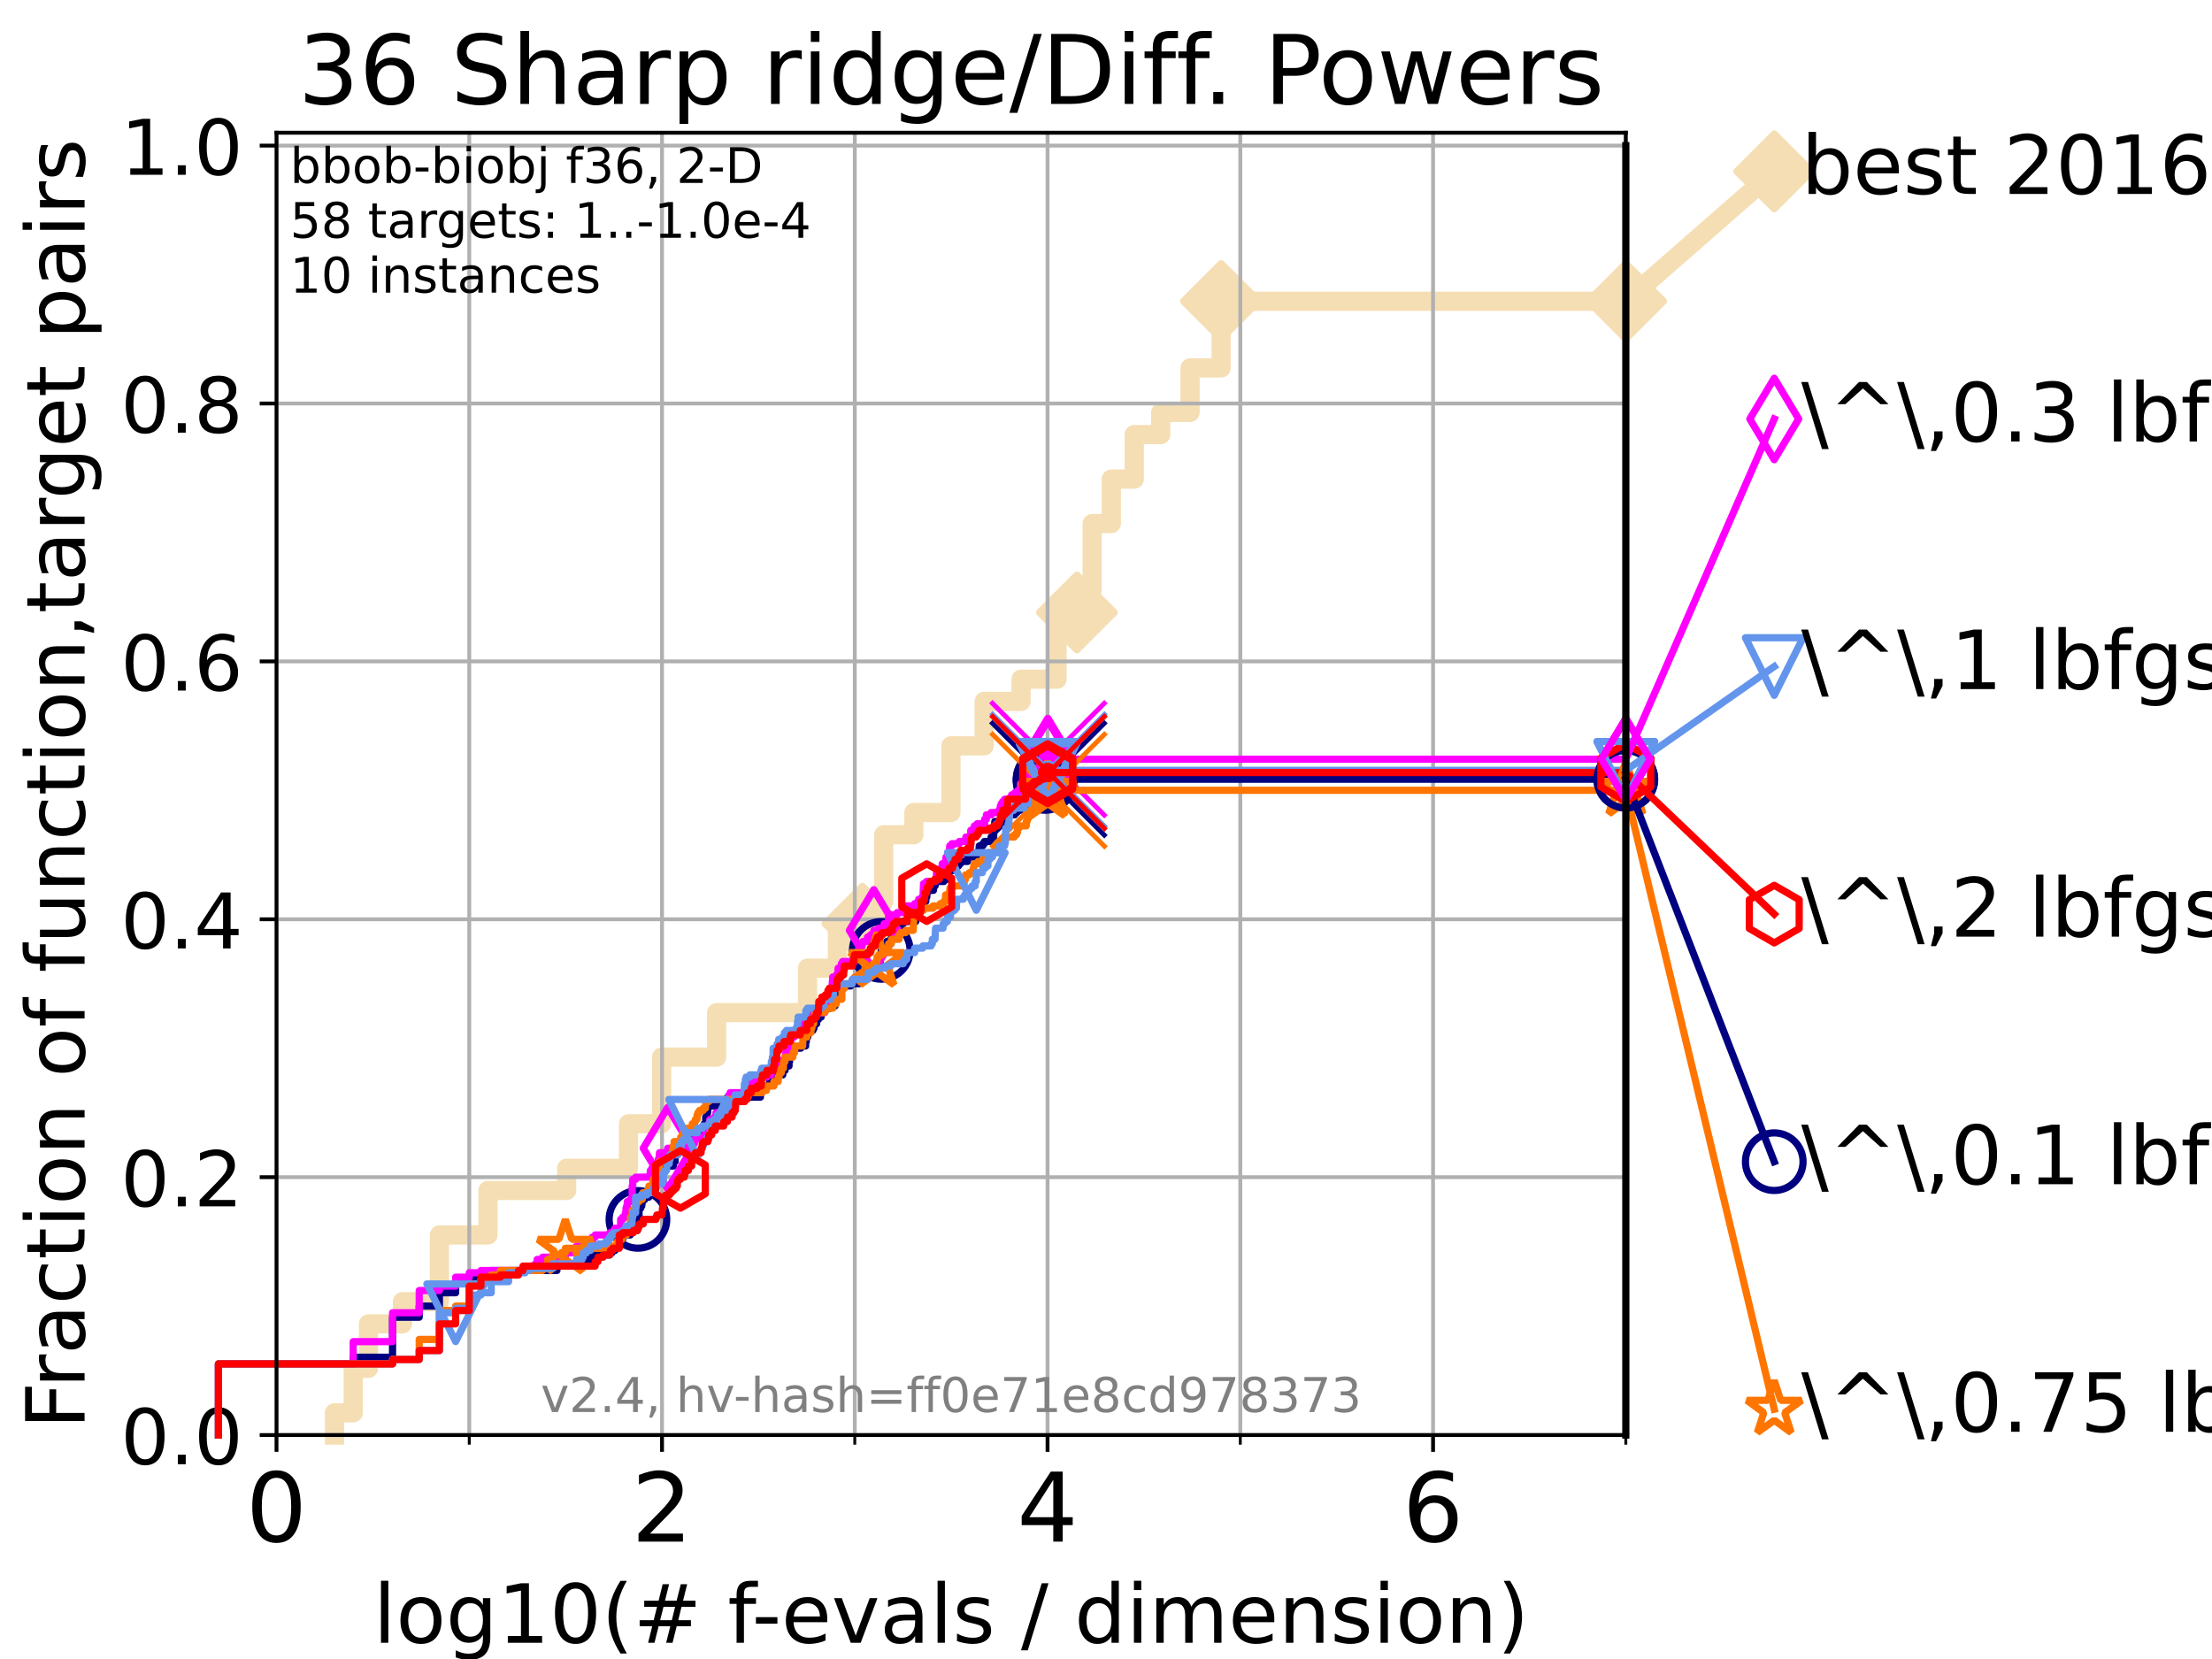 <?xml version="1.0" encoding="utf-8" standalone="no"?>
<!DOCTYPE svg PUBLIC "-//W3C//DTD SVG 1.1//EN"
  "http://www.w3.org/Graphics/SVG/1.1/DTD/svg11.dtd">
<!-- Created with matplotlib (https://matplotlib.org/) -->
<svg height="345.6pt" version="1.1" viewBox="0 0 460.8 345.6" width="460.8pt" xmlns="http://www.w3.org/2000/svg" xmlns:xlink="http://www.w3.org/1999/xlink">
 <defs>
  <style type="text/css">*{stroke-linecap:butt;stroke-linejoin:round;}</style>
 </defs>
 <g id="figure_1">
  <g id="patch_1">
   <path d="M 0 345.6 
L 460.8 345.6 
L 460.8 0 
L 0 0 
z
" style="fill:#ffffff;"/>
  </g>
  <g id="axes_1">
   <g id="patch_2">
    <path d="M 57.6 298.944 
L 338.688 298.944 
L 338.688 27.648 
L 57.6 27.648 
z
" style="fill:#ffffff;"/>
   </g>
   <g id="line2d_1">
    <path d="M 69.688 298.944 
L 69.688 294.313 
L 73.579 294.313 
L 73.579 285.05 
L 76.759 285.05 
L 76.759 275.788 
L 83.83 275.788 
L 83.83 271.157 
L 91.535 271.157 
L 91.535 257.263 
L 101.647 257.263 
L 101.647 248.001 
L 118.04 248.001 
L 118.04 243.37 
L 130.927 243.37 
L 130.927 234.107 
L 137.823 234.107 
L 137.823 220.214 
L 149.287 220.214 
L 149.287 210.951 
L 168.217 210.951 
L 168.217 201.689 
L 174.445 201.689 
L 174.445 192.426 
L 179.665 192.426 
L 179.665 187.795 
L 184.095 187.795 
L 184.095 173.901 
L 190.371 173.901 
L 190.371 169.27 
L 198.101 169.27 
L 198.101 155.377 
L 205.016 155.377 
L 205.016 146.114 
L 212.706 146.114 
L 212.706 141.483 
L 220.204 141.483 
L 220.204 127.589 
L 224.335 127.589 
L 224.335 122.958 
L 227.519 122.958 
L 227.519 109.065 
L 231.505 109.065 
L 231.505 99.802 
L 236.282 99.802 
L 236.282 90.54 
L 241.795 90.54 
L 241.795 85.909 
L 247.914 85.909 
L 247.914 76.646 
L 254.38 76.646 
L 254.38 62.753 
L 338.688 62.753 
" style="fill:none;stroke:#f5deb3;stroke-linecap:square;stroke-width:4;"/>
   </g>
   <g id="line2d_2">
    <defs>
     <path d="M 0 7.778 
L 7.778 0 
L 0 -7.778 
L -7.778 0 
z
" id="m1b88276aa9" style="stroke:#f5deb3;stroke-linejoin:miter;stroke-width:1.5;"/>
    </defs>
    <g>
     <use style="fill:#f5deb3;stroke:#f5deb3;stroke-linejoin:miter;stroke-width:1.5;" x="179.665" xlink:href="#m1b88276aa9" y="192.426"/>
     <use style="fill:#f5deb3;stroke:#f5deb3;stroke-linejoin:miter;stroke-width:1.5;" x="224.335" xlink:href="#m1b88276aa9" y="127.589"/>
     <use style="fill:#f5deb3;stroke:#f5deb3;stroke-linejoin:miter;stroke-width:1.5;" x="254.38" xlink:href="#m1b88276aa9" y="62.753"/>
     <use style="fill:#f5deb3;stroke:#f5deb3;stroke-linejoin:miter;stroke-width:1.5;" x="254.38" xlink:href="#m1b88276aa9" y="62.753"/>
     <use style="fill:#f5deb3;stroke:#f5deb3;stroke-linejoin:miter;stroke-width:1.5;" x="338.688" xlink:href="#m1b88276aa9" y="62.753"/>
    </g>
   </g>
   <g id="line2d_3">
    <path style="fill:none;stroke:#f5deb3;stroke-linecap:square;stroke-width:4;"/>
    <g/>
   </g>
   <g id="line2d_4">
    <path d="M 338.688 62.753 
L 369.608 35.706 
" style="fill:none;stroke:#f5deb3;stroke-linecap:square;stroke-width:4;"/>
    <g>
     <use style="fill:#f5deb3;stroke:#f5deb3;stroke-linejoin:miter;stroke-width:1.5;" x="338.688" xlink:href="#m1b88276aa9" y="62.753"/>
     <use style="fill:#f5deb3;stroke:#f5deb3;stroke-linejoin:miter;stroke-width:1.5;" x="369.608" xlink:href="#m1b88276aa9" y="35.706"/>
    </g>
   </g>
   <g id="matplotlib.axis_1">
    <g id="xtick_1">
     <g id="line2d_5">
      <path clip-path="url(#p061161c46c)" d="M 57.6 298.944 
L 57.6 27.648 
" style="fill:none;stroke:#b0b0b0;stroke-linecap:square;stroke-width:0.8;"/>
     </g>
     <g id="line2d_6">
      <defs>
       <path d="M 0 0 
L 0 3.5 
" id="mc3e17c3f02" style="stroke:#000000;stroke-width:0.8;"/>
      </defs>
      <g>
       <use style="stroke:#000000;stroke-width:0.8;" x="57.6" xlink:href="#mc3e17c3f02" y="298.944"/>
      </g>
     </g>
     <g id="text_1">
      <!-- 0 -->
      <g transform="translate(51.237 321.141)scale(0.2 -0.2)">
       <defs>
        <path d="M 31.781 66.406 
Q 24.172 66.406 20.328 58.906 
Q 16.5 51.422 16.5 36.375 
Q 16.5 21.391 20.328 13.891 
Q 24.172 6.391 31.781 6.391 
Q 39.453 6.391 43.281 13.891 
Q 47.125 21.391 47.125 36.375 
Q 47.125 51.422 43.281 58.906 
Q 39.453 66.406 31.781 66.406 
z
M 31.781 74.219 
Q 44.047 74.219 50.516 64.516 
Q 56.984 54.828 56.984 36.375 
Q 56.984 17.969 50.516 8.266 
Q 44.047 -1.422 31.781 -1.422 
Q 19.531 -1.422 13.062 8.266 
Q 6.594 17.969 6.594 36.375 
Q 6.594 54.828 13.062 64.516 
Q 19.531 74.219 31.781 74.219 
z
" id="DejaVuSans-48"/>
       </defs>
       <use xlink:href="#DejaVuSans-48"/>
      </g>
     </g>
    </g>
    <g id="xtick_2">
     <g id="line2d_7">
      <path clip-path="url(#p061161c46c)" d="M 137.911 298.944 
L 137.911 27.648 
" style="fill:none;stroke:#b0b0b0;stroke-linecap:square;stroke-width:0.8;"/>
     </g>
     <g id="line2d_8">
      <g>
       <use style="stroke:#000000;stroke-width:0.8;" x="137.911" xlink:href="#mc3e17c3f02" y="298.944"/>
      </g>
     </g>
     <g id="text_2">
      <!-- 2 -->
      <g transform="translate(131.548 321.141)scale(0.2 -0.2)">
       <defs>
        <path d="M 19.188 8.297 
L 53.609 8.297 
L 53.609 0 
L 7.328 0 
L 7.328 8.297 
Q 12.938 14.109 22.625 23.891 
Q 32.328 33.688 34.812 36.531 
Q 39.547 41.844 41.422 45.531 
Q 43.312 49.219 43.312 52.781 
Q 43.312 58.594 39.234 62.25 
Q 35.156 65.922 28.609 65.922 
Q 23.969 65.922 18.812 64.312 
Q 13.672 62.703 7.812 59.422 
L 7.812 69.391 
Q 13.766 71.781 18.938 73 
Q 24.125 74.219 28.422 74.219 
Q 39.75 74.219 46.484 68.547 
Q 53.219 62.891 53.219 53.422 
Q 53.219 48.922 51.531 44.891 
Q 49.859 40.875 45.406 35.406 
Q 44.188 33.984 37.641 27.219 
Q 31.109 20.453 19.188 8.297 
z
" id="DejaVuSans-50"/>
       </defs>
       <use xlink:href="#DejaVuSans-50"/>
      </g>
     </g>
    </g>
    <g id="xtick_3">
     <g id="line2d_9">
      <path clip-path="url(#p061161c46c)" d="M 218.222 298.944 
L 218.222 27.648 
" style="fill:none;stroke:#b0b0b0;stroke-linecap:square;stroke-width:0.8;"/>
     </g>
     <g id="line2d_10">
      <g>
       <use style="stroke:#000000;stroke-width:0.8;" x="218.222" xlink:href="#mc3e17c3f02" y="298.944"/>
      </g>
     </g>
     <g id="text_3">
      <!-- 4 -->
      <g transform="translate(211.859 321.141)scale(0.2 -0.2)">
       <defs>
        <path d="M 37.797 64.312 
L 12.891 25.391 
L 37.797 25.391 
z
M 35.203 72.906 
L 47.609 72.906 
L 47.609 25.391 
L 58.016 25.391 
L 58.016 17.188 
L 47.609 17.188 
L 47.609 0 
L 37.797 0 
L 37.797 17.188 
L 4.891 17.188 
L 4.891 26.703 
z
" id="DejaVuSans-52"/>
       </defs>
       <use xlink:href="#DejaVuSans-52"/>
      </g>
     </g>
    </g>
    <g id="xtick_4">
     <g id="line2d_11">
      <path clip-path="url(#p061161c46c)" d="M 298.533 298.944 
L 298.533 27.648 
" style="fill:none;stroke:#b0b0b0;stroke-linecap:square;stroke-width:0.8;"/>
     </g>
     <g id="line2d_12">
      <g>
       <use style="stroke:#000000;stroke-width:0.8;" x="298.533" xlink:href="#mc3e17c3f02" y="298.944"/>
      </g>
     </g>
     <g id="text_4">
      <!-- 6 -->
      <g transform="translate(292.17 321.141)scale(0.2 -0.2)">
       <defs>
        <path d="M 33.016 40.375 
Q 26.375 40.375 22.484 35.828 
Q 18.609 31.297 18.609 23.391 
Q 18.609 15.531 22.484 10.953 
Q 26.375 6.391 33.016 6.391 
Q 39.656 6.391 43.531 10.953 
Q 47.406 15.531 47.406 23.391 
Q 47.406 31.297 43.531 35.828 
Q 39.656 40.375 33.016 40.375 
z
M 52.594 71.297 
L 52.594 62.312 
Q 48.875 64.062 45.094 64.984 
Q 41.312 65.922 37.594 65.922 
Q 27.828 65.922 22.672 59.328 
Q 17.531 52.734 16.797 39.406 
Q 19.672 43.656 24.016 45.922 
Q 28.375 48.188 33.594 48.188 
Q 44.578 48.188 50.953 41.516 
Q 57.328 34.859 57.328 23.391 
Q 57.328 12.156 50.688 5.359 
Q 44.047 -1.422 33.016 -1.422 
Q 20.359 -1.422 13.672 8.266 
Q 6.984 17.969 6.984 36.375 
Q 6.984 53.656 15.188 63.938 
Q 23.391 74.219 37.203 74.219 
Q 40.922 74.219 44.703 73.484 
Q 48.484 72.75 52.594 71.297 
z
" id="DejaVuSans-54"/>
       </defs>
       <use xlink:href="#DejaVuSans-54"/>
      </g>
     </g>
    </g>
    <g id="xtick_5">
     <g id="line2d_13">
      <path clip-path="url(#p061161c46c)" d="M 97.755 298.944 
L 97.755 27.648 
" style="fill:none;stroke:#b0b0b0;stroke-linecap:square;stroke-width:0.8;"/>
     </g>
     <g id="line2d_14">
      <defs>
       <path d="M 0 0 
L 0 2 
" id="m3e23e4f784" style="stroke:#000000;stroke-width:0.6;"/>
      </defs>
      <g>
       <use style="stroke:#000000;stroke-width:0.6;" x="97.755" xlink:href="#m3e23e4f784" y="298.944"/>
      </g>
     </g>
    </g>
    <g id="xtick_6">
     <g id="line2d_15">
      <path clip-path="url(#p061161c46c)" d="M 178.066 298.944 
L 178.066 27.648 
" style="fill:none;stroke:#b0b0b0;stroke-linecap:square;stroke-width:0.8;"/>
     </g>
     <g id="line2d_16">
      <g>
       <use style="stroke:#000000;stroke-width:0.6;" x="178.066" xlink:href="#m3e23e4f784" y="298.944"/>
      </g>
     </g>
    </g>
    <g id="xtick_7">
     <g id="line2d_17">
      <path clip-path="url(#p061161c46c)" d="M 258.377 298.944 
L 258.377 27.648 
" style="fill:none;stroke:#b0b0b0;stroke-linecap:square;stroke-width:0.8;"/>
     </g>
     <g id="line2d_18">
      <g>
       <use style="stroke:#000000;stroke-width:0.6;" x="258.377" xlink:href="#m3e23e4f784" y="298.944"/>
      </g>
     </g>
    </g>
    <g id="xtick_8">
     <g id="line2d_19">
      <path clip-path="url(#p061161c46c)" d="M 338.688 298.944 
L 338.688 27.648 
" style="fill:none;stroke:#b0b0b0;stroke-linecap:square;stroke-width:0.8;"/>
     </g>
     <g id="line2d_20">
      <g>
       <use style="stroke:#000000;stroke-width:0.6;" x="338.688" xlink:href="#m3e23e4f784" y="298.944"/>
      </g>
     </g>
    </g>
    <g id="text_5">
     <!-- log10(# f-evals / dimension) -->
     <g transform="translate(77.764 342.218)scale(0.17 -0.17)">
      <defs>
       <path d="M 9.422 75.984 
L 18.406 75.984 
L 18.406 0 
L 9.422 0 
z
" id="DejaVuSans-108"/>
       <path d="M 30.609 48.391 
Q 23.391 48.391 19.188 42.75 
Q 14.984 37.109 14.984 27.297 
Q 14.984 17.484 19.156 11.844 
Q 23.344 6.203 30.609 6.203 
Q 37.797 6.203 41.984 11.859 
Q 46.188 17.531 46.188 27.297 
Q 46.188 37.016 41.984 42.703 
Q 37.797 48.391 30.609 48.391 
z
M 30.609 56 
Q 42.328 56 49.016 48.375 
Q 55.719 40.766 55.719 27.297 
Q 55.719 13.875 49.016 6.219 
Q 42.328 -1.422 30.609 -1.422 
Q 18.844 -1.422 12.172 6.219 
Q 5.516 13.875 5.516 27.297 
Q 5.516 40.766 12.172 48.375 
Q 18.844 56 30.609 56 
z
" id="DejaVuSans-111"/>
       <path d="M 45.406 27.984 
Q 45.406 37.75 41.375 43.109 
Q 37.359 48.484 30.078 48.484 
Q 22.859 48.484 18.828 43.109 
Q 14.797 37.75 14.797 27.984 
Q 14.797 18.266 18.828 12.891 
Q 22.859 7.516 30.078 7.516 
Q 37.359 7.516 41.375 12.891 
Q 45.406 18.266 45.406 27.984 
z
M 54.391 6.781 
Q 54.391 -7.172 48.188 -13.984 
Q 42 -20.797 29.203 -20.797 
Q 24.469 -20.797 20.266 -20.094 
Q 16.062 -19.391 12.109 -17.922 
L 12.109 -9.188 
Q 16.062 -11.328 19.922 -12.344 
Q 23.781 -13.375 27.781 -13.375 
Q 36.625 -13.375 41.016 -8.766 
Q 45.406 -4.156 45.406 5.172 
L 45.406 9.625 
Q 42.625 4.781 38.281 2.391 
Q 33.938 0 27.875 0 
Q 17.828 0 11.672 7.656 
Q 5.516 15.328 5.516 27.984 
Q 5.516 40.672 11.672 48.328 
Q 17.828 56 27.875 56 
Q 33.938 56 38.281 53.609 
Q 42.625 51.219 45.406 46.391 
L 45.406 54.688 
L 54.391 54.688 
z
" id="DejaVuSans-103"/>
       <path d="M 12.406 8.297 
L 28.516 8.297 
L 28.516 63.922 
L 10.984 60.406 
L 10.984 69.391 
L 28.422 72.906 
L 38.281 72.906 
L 38.281 8.297 
L 54.391 8.297 
L 54.391 0 
L 12.406 0 
z
" id="DejaVuSans-49"/>
       <path d="M 31 75.875 
Q 24.469 64.656 21.281 53.656 
Q 18.109 42.672 18.109 31.391 
Q 18.109 20.125 21.312 9.062 
Q 24.516 -2 31 -13.188 
L 23.188 -13.188 
Q 15.875 -1.703 12.234 9.375 
Q 8.594 20.453 8.594 31.391 
Q 8.594 42.281 12.203 53.312 
Q 15.828 64.359 23.188 75.875 
z
" id="DejaVuSans-40"/>
       <path d="M 51.125 44 
L 36.922 44 
L 32.812 27.688 
L 47.125 27.688 
z
M 43.797 71.781 
L 38.719 51.516 
L 52.984 51.516 
L 58.109 71.781 
L 65.922 71.781 
L 60.891 51.516 
L 76.125 51.516 
L 76.125 44 
L 58.984 44 
L 54.984 27.688 
L 70.516 27.688 
L 70.516 20.219 
L 53.078 20.219 
L 48 0 
L 40.188 0 
L 45.219 20.219 
L 30.906 20.219 
L 25.875 0 
L 18.016 0 
L 23.094 20.219 
L 7.719 20.219 
L 7.719 27.688 
L 24.906 27.688 
L 29 44 
L 13.281 44 
L 13.281 51.516 
L 30.906 51.516 
L 35.891 71.781 
z
" id="DejaVuSans-35"/>
       <path id="DejaVuSans-32"/>
       <path d="M 37.109 75.984 
L 37.109 68.5 
L 28.516 68.5 
Q 23.688 68.5 21.797 66.547 
Q 19.922 64.594 19.922 59.516 
L 19.922 54.688 
L 34.719 54.688 
L 34.719 47.703 
L 19.922 47.703 
L 19.922 0 
L 10.891 0 
L 10.891 47.703 
L 2.297 47.703 
L 2.297 54.688 
L 10.891 54.688 
L 10.891 58.5 
Q 10.891 67.625 15.141 71.797 
Q 19.391 75.984 28.609 75.984 
z
" id="DejaVuSans-102"/>
       <path d="M 4.891 31.391 
L 31.203 31.391 
L 31.203 23.391 
L 4.891 23.391 
z
" id="DejaVuSans-45"/>
       <path d="M 56.203 29.594 
L 56.203 25.203 
L 14.891 25.203 
Q 15.484 15.922 20.484 11.062 
Q 25.484 6.203 34.422 6.203 
Q 39.594 6.203 44.453 7.469 
Q 49.312 8.734 54.109 11.281 
L 54.109 2.781 
Q 49.266 0.734 44.188 -0.344 
Q 39.109 -1.422 33.891 -1.422 
Q 20.797 -1.422 13.156 6.188 
Q 5.516 13.812 5.516 26.812 
Q 5.516 40.234 12.766 48.109 
Q 20.016 56 32.328 56 
Q 43.359 56 49.781 48.891 
Q 56.203 41.797 56.203 29.594 
z
M 47.219 32.234 
Q 47.125 39.594 43.094 43.984 
Q 39.062 48.391 32.422 48.391 
Q 24.906 48.391 20.391 44.141 
Q 15.875 39.891 15.188 32.172 
z
" id="DejaVuSans-101"/>
       <path d="M 2.984 54.688 
L 12.5 54.688 
L 29.594 8.797 
L 46.688 54.688 
L 56.203 54.688 
L 35.688 0 
L 23.484 0 
z
" id="DejaVuSans-118"/>
       <path d="M 34.281 27.484 
Q 23.391 27.484 19.188 25 
Q 14.984 22.516 14.984 16.5 
Q 14.984 11.719 18.141 8.906 
Q 21.297 6.109 26.703 6.109 
Q 34.188 6.109 38.703 11.406 
Q 43.219 16.703 43.219 25.484 
L 43.219 27.484 
z
M 52.203 31.203 
L 52.203 0 
L 43.219 0 
L 43.219 8.297 
Q 40.141 3.328 35.547 0.953 
Q 30.953 -1.422 24.312 -1.422 
Q 15.922 -1.422 10.953 3.297 
Q 6 8.016 6 15.922 
Q 6 25.141 12.172 29.828 
Q 18.359 34.516 30.609 34.516 
L 43.219 34.516 
L 43.219 35.406 
Q 43.219 41.609 39.141 45 
Q 35.062 48.391 27.688 48.391 
Q 23 48.391 18.547 47.266 
Q 14.109 46.141 10.016 43.891 
L 10.016 52.203 
Q 14.938 54.109 19.578 55.047 
Q 24.219 56 28.609 56 
Q 40.484 56 46.344 49.844 
Q 52.203 43.703 52.203 31.203 
z
" id="DejaVuSans-97"/>
       <path d="M 44.281 53.078 
L 44.281 44.578 
Q 40.484 46.531 36.375 47.5 
Q 32.281 48.484 27.875 48.484 
Q 21.188 48.484 17.844 46.438 
Q 14.5 44.391 14.5 40.281 
Q 14.5 37.156 16.891 35.375 
Q 19.281 33.594 26.516 31.984 
L 29.594 31.297 
Q 39.156 29.25 43.188 25.516 
Q 47.219 21.781 47.219 15.094 
Q 47.219 7.469 41.188 3.016 
Q 35.156 -1.422 24.609 -1.422 
Q 20.219 -1.422 15.453 -0.562 
Q 10.688 0.297 5.422 2 
L 5.422 11.281 
Q 10.406 8.688 15.234 7.391 
Q 20.062 6.109 24.812 6.109 
Q 31.156 6.109 34.562 8.281 
Q 37.984 10.453 37.984 14.406 
Q 37.984 18.062 35.516 20.016 
Q 33.062 21.969 24.703 23.781 
L 21.578 24.516 
Q 13.234 26.266 9.516 29.906 
Q 5.812 33.547 5.812 39.891 
Q 5.812 47.609 11.281 51.797 
Q 16.75 56 26.812 56 
Q 31.781 56 36.172 55.266 
Q 40.578 54.547 44.281 53.078 
z
" id="DejaVuSans-115"/>
       <path d="M 25.391 72.906 
L 33.688 72.906 
L 8.297 -9.281 
L 0 -9.281 
z
" id="DejaVuSans-47"/>
       <path d="M 45.406 46.391 
L 45.406 75.984 
L 54.391 75.984 
L 54.391 0 
L 45.406 0 
L 45.406 8.203 
Q 42.578 3.328 38.25 0.953 
Q 33.938 -1.422 27.875 -1.422 
Q 17.969 -1.422 11.734 6.484 
Q 5.516 14.406 5.516 27.297 
Q 5.516 40.188 11.734 48.094 
Q 17.969 56 27.875 56 
Q 33.938 56 38.25 53.625 
Q 42.578 51.266 45.406 46.391 
z
M 14.797 27.297 
Q 14.797 17.391 18.875 11.75 
Q 22.953 6.109 30.078 6.109 
Q 37.203 6.109 41.297 11.75 
Q 45.406 17.391 45.406 27.297 
Q 45.406 37.203 41.297 42.844 
Q 37.203 48.484 30.078 48.484 
Q 22.953 48.484 18.875 42.844 
Q 14.797 37.203 14.797 27.297 
z
" id="DejaVuSans-100"/>
       <path d="M 9.422 54.688 
L 18.406 54.688 
L 18.406 0 
L 9.422 0 
z
M 9.422 75.984 
L 18.406 75.984 
L 18.406 64.594 
L 9.422 64.594 
z
" id="DejaVuSans-105"/>
       <path d="M 52 44.188 
Q 55.375 50.25 60.062 53.125 
Q 64.75 56 71.094 56 
Q 79.641 56 84.281 50.016 
Q 88.922 44.047 88.922 33.016 
L 88.922 0 
L 79.891 0 
L 79.891 32.719 
Q 79.891 40.578 77.094 44.375 
Q 74.312 48.188 68.609 48.188 
Q 61.625 48.188 57.562 43.547 
Q 53.516 38.922 53.516 30.906 
L 53.516 0 
L 44.484 0 
L 44.484 32.719 
Q 44.484 40.625 41.703 44.406 
Q 38.922 48.188 33.109 48.188 
Q 26.219 48.188 22.156 43.531 
Q 18.109 38.875 18.109 30.906 
L 18.109 0 
L 9.078 0 
L 9.078 54.688 
L 18.109 54.688 
L 18.109 46.188 
Q 21.188 51.219 25.484 53.609 
Q 29.781 56 35.688 56 
Q 41.656 56 45.828 52.969 
Q 50 49.953 52 44.188 
z
" id="DejaVuSans-109"/>
       <path d="M 54.891 33.016 
L 54.891 0 
L 45.906 0 
L 45.906 32.719 
Q 45.906 40.484 42.875 44.328 
Q 39.844 48.188 33.797 48.188 
Q 26.516 48.188 22.312 43.547 
Q 18.109 38.922 18.109 30.906 
L 18.109 0 
L 9.078 0 
L 9.078 54.688 
L 18.109 54.688 
L 18.109 46.188 
Q 21.344 51.125 25.703 53.562 
Q 30.078 56 35.797 56 
Q 45.219 56 50.047 50.172 
Q 54.891 44.344 54.891 33.016 
z
" id="DejaVuSans-110"/>
       <path d="M 8.016 75.875 
L 15.828 75.875 
Q 23.141 64.359 26.781 53.312 
Q 30.422 42.281 30.422 31.391 
Q 30.422 20.453 26.781 9.375 
Q 23.141 -1.703 15.828 -13.188 
L 8.016 -13.188 
Q 14.5 -2 17.703 9.062 
Q 20.906 20.125 20.906 31.391 
Q 20.906 42.672 17.703 53.656 
Q 14.5 64.656 8.016 75.875 
z
" id="DejaVuSans-41"/>
      </defs>
      <use xlink:href="#DejaVuSans-108"/>
      <use x="27.783" xlink:href="#DejaVuSans-111"/>
      <use x="88.965" xlink:href="#DejaVuSans-103"/>
      <use x="152.441" xlink:href="#DejaVuSans-49"/>
      <use x="216.064" xlink:href="#DejaVuSans-48"/>
      <use x="279.688" xlink:href="#DejaVuSans-40"/>
      <use x="318.701" xlink:href="#DejaVuSans-35"/>
      <use x="402.49" xlink:href="#DejaVuSans-32"/>
      <use x="434.277" xlink:href="#DejaVuSans-102"/>
      <use x="463.982" xlink:href="#DejaVuSans-45"/>
      <use x="500.066" xlink:href="#DejaVuSans-101"/>
      <use x="561.59" xlink:href="#DejaVuSans-118"/>
      <use x="620.77" xlink:href="#DejaVuSans-97"/>
      <use x="682.049" xlink:href="#DejaVuSans-108"/>
      <use x="709.832" xlink:href="#DejaVuSans-115"/>
      <use x="761.932" xlink:href="#DejaVuSans-32"/>
      <use x="793.719" xlink:href="#DejaVuSans-47"/>
      <use x="827.41" xlink:href="#DejaVuSans-32"/>
      <use x="859.197" xlink:href="#DejaVuSans-100"/>
      <use x="922.674" xlink:href="#DejaVuSans-105"/>
      <use x="950.457" xlink:href="#DejaVuSans-109"/>
      <use x="1047.869" xlink:href="#DejaVuSans-101"/>
      <use x="1109.393" xlink:href="#DejaVuSans-110"/>
      <use x="1172.771" xlink:href="#DejaVuSans-115"/>
      <use x="1224.871" xlink:href="#DejaVuSans-105"/>
      <use x="1252.654" xlink:href="#DejaVuSans-111"/>
      <use x="1313.836" xlink:href="#DejaVuSans-110"/>
      <use x="1377.215" xlink:href="#DejaVuSans-41"/>
     </g>
    </g>
   </g>
   <g id="matplotlib.axis_2">
    <g id="ytick_1">
     <g id="line2d_21">
      <path clip-path="url(#p061161c46c)" d="M 57.6 298.944 
L 338.688 298.944 
" style="fill:none;stroke:#b0b0b0;stroke-linecap:square;stroke-width:0.8;"/>
     </g>
     <g id="line2d_22">
      <defs>
       <path d="M 0 0 
L -3.5 0 
" id="m152bf6b903" style="stroke:#000000;stroke-width:0.8;"/>
      </defs>
      <g>
       <use style="stroke:#000000;stroke-width:0.8;" x="57.6" xlink:href="#m152bf6b903" y="298.944"/>
      </g>
     </g>
     <g id="text_6">
      <!-- 0.0 -->
      <g transform="translate(25.155 305.023)scale(0.16 -0.16)">
       <defs>
        <path d="M 10.688 12.406 
L 21 12.406 
L 21 0 
L 10.688 0 
z
" id="DejaVuSans-46"/>
       </defs>
       <use xlink:href="#DejaVuSans-48"/>
       <use x="63.623" xlink:href="#DejaVuSans-46"/>
       <use x="95.41" xlink:href="#DejaVuSans-48"/>
      </g>
     </g>
    </g>
    <g id="ytick_2">
     <g id="line2d_23">
      <path clip-path="url(#p061161c46c)" d="M 57.6 245.222 
L 338.688 245.222 
" style="fill:none;stroke:#b0b0b0;stroke-linecap:square;stroke-width:0.8;"/>
     </g>
     <g id="line2d_24">
      <g>
       <use style="stroke:#000000;stroke-width:0.8;" x="57.6" xlink:href="#m152bf6b903" y="245.222"/>
      </g>
     </g>
     <g id="text_7">
      <!-- 0.2 -->
      <g transform="translate(25.155 251.301)scale(0.16 -0.16)">
       <use xlink:href="#DejaVuSans-48"/>
       <use x="63.623" xlink:href="#DejaVuSans-46"/>
       <use x="95.41" xlink:href="#DejaVuSans-50"/>
      </g>
     </g>
    </g>
    <g id="ytick_3">
     <g id="line2d_25">
      <path clip-path="url(#p061161c46c)" d="M 57.6 191.5 
L 338.688 191.5 
" style="fill:none;stroke:#b0b0b0;stroke-linecap:square;stroke-width:0.8;"/>
     </g>
     <g id="line2d_26">
      <g>
       <use style="stroke:#000000;stroke-width:0.8;" x="57.6" xlink:href="#m152bf6b903" y="191.5"/>
      </g>
     </g>
     <g id="text_8">
      <!-- 0.4 -->
      <g transform="translate(25.155 197.579)scale(0.16 -0.16)">
       <use xlink:href="#DejaVuSans-48"/>
       <use x="63.623" xlink:href="#DejaVuSans-46"/>
       <use x="95.41" xlink:href="#DejaVuSans-52"/>
      </g>
     </g>
    </g>
    <g id="ytick_4">
     <g id="line2d_27">
      <path clip-path="url(#p061161c46c)" d="M 57.6 137.778 
L 338.688 137.778 
" style="fill:none;stroke:#b0b0b0;stroke-linecap:square;stroke-width:0.8;"/>
     </g>
     <g id="line2d_28">
      <g>
       <use style="stroke:#000000;stroke-width:0.8;" x="57.6" xlink:href="#m152bf6b903" y="137.778"/>
      </g>
     </g>
     <g id="text_9">
      <!-- 0.6 -->
      <g transform="translate(25.155 143.857)scale(0.16 -0.16)">
       <use xlink:href="#DejaVuSans-48"/>
       <use x="63.623" xlink:href="#DejaVuSans-46"/>
       <use x="95.41" xlink:href="#DejaVuSans-54"/>
      </g>
     </g>
    </g>
    <g id="ytick_5">
     <g id="line2d_29">
      <path clip-path="url(#p061161c46c)" d="M 57.6 84.056 
L 338.688 84.056 
" style="fill:none;stroke:#b0b0b0;stroke-linecap:square;stroke-width:0.8;"/>
     </g>
     <g id="line2d_30">
      <g>
       <use style="stroke:#000000;stroke-width:0.8;" x="57.6" xlink:href="#m152bf6b903" y="84.056"/>
      </g>
     </g>
     <g id="text_10">
      <!-- 0.8 -->
      <g transform="translate(25.155 90.135)scale(0.16 -0.16)">
       <defs>
        <path d="M 31.781 34.625 
Q 24.75 34.625 20.719 30.859 
Q 16.703 27.094 16.703 20.516 
Q 16.703 13.922 20.719 10.156 
Q 24.75 6.391 31.781 6.391 
Q 38.812 6.391 42.859 10.172 
Q 46.922 13.969 46.922 20.516 
Q 46.922 27.094 42.891 30.859 
Q 38.875 34.625 31.781 34.625 
z
M 21.922 38.812 
Q 15.578 40.375 12.031 44.719 
Q 8.5 49.078 8.5 55.328 
Q 8.5 64.062 14.719 69.141 
Q 20.953 74.219 31.781 74.219 
Q 42.672 74.219 48.875 69.141 
Q 55.078 64.062 55.078 55.328 
Q 55.078 49.078 51.531 44.719 
Q 48 40.375 41.703 38.812 
Q 48.828 37.156 52.797 32.312 
Q 56.781 27.484 56.781 20.516 
Q 56.781 9.906 50.312 4.234 
Q 43.844 -1.422 31.781 -1.422 
Q 19.734 -1.422 13.25 4.234 
Q 6.781 9.906 6.781 20.516 
Q 6.781 27.484 10.781 32.312 
Q 14.797 37.156 21.922 38.812 
z
M 18.312 54.391 
Q 18.312 48.734 21.844 45.562 
Q 25.391 42.391 31.781 42.391 
Q 38.141 42.391 41.719 45.562 
Q 45.312 48.734 45.312 54.391 
Q 45.312 60.062 41.719 63.234 
Q 38.141 66.406 31.781 66.406 
Q 25.391 66.406 21.844 63.234 
Q 18.312 60.062 18.312 54.391 
z
" id="DejaVuSans-56"/>
       </defs>
       <use xlink:href="#DejaVuSans-48"/>
       <use x="63.623" xlink:href="#DejaVuSans-46"/>
       <use x="95.41" xlink:href="#DejaVuSans-56"/>
      </g>
     </g>
    </g>
    <g id="ytick_6">
     <g id="line2d_31">
      <path clip-path="url(#p061161c46c)" d="M 57.6 30.334 
L 338.688 30.334 
" style="fill:none;stroke:#b0b0b0;stroke-linecap:square;stroke-width:0.8;"/>
     </g>
     <g id="line2d_32">
      <g>
       <use style="stroke:#000000;stroke-width:0.8;" x="57.6" xlink:href="#m152bf6b903" y="30.334"/>
      </g>
     </g>
     <g id="text_11">
      <!-- 1.0 -->
      <g transform="translate(25.155 36.413)scale(0.16 -0.16)">
       <use xlink:href="#DejaVuSans-49"/>
       <use x="63.623" xlink:href="#DejaVuSans-46"/>
       <use x="95.41" xlink:href="#DejaVuSans-48"/>
      </g>
     </g>
    </g>
    <g id="text_12">
     <!-- Fraction of function,target pairs -->
     <g transform="translate(17.62 297.681)rotate(-90)scale(0.17 -0.17)">
      <defs>
       <path d="M 9.812 72.906 
L 51.703 72.906 
L 51.703 64.594 
L 19.672 64.594 
L 19.672 43.109 
L 48.578 43.109 
L 48.578 34.812 
L 19.672 34.812 
L 19.672 0 
L 9.812 0 
z
" id="DejaVuSans-70"/>
       <path d="M 41.109 46.297 
Q 39.594 47.172 37.812 47.578 
Q 36.031 48 33.891 48 
Q 26.266 48 22.188 43.047 
Q 18.109 38.094 18.109 28.812 
L 18.109 0 
L 9.078 0 
L 9.078 54.688 
L 18.109 54.688 
L 18.109 46.188 
Q 20.953 51.172 25.484 53.578 
Q 30.031 56 36.531 56 
Q 37.453 56 38.578 55.875 
Q 39.703 55.766 41.062 55.516 
z
" id="DejaVuSans-114"/>
       <path d="M 48.781 52.594 
L 48.781 44.188 
Q 44.969 46.297 41.141 47.344 
Q 37.312 48.391 33.406 48.391 
Q 24.656 48.391 19.812 42.844 
Q 14.984 37.312 14.984 27.297 
Q 14.984 17.281 19.812 11.734 
Q 24.656 6.203 33.406 6.203 
Q 37.312 6.203 41.141 7.25 
Q 44.969 8.297 48.781 10.406 
L 48.781 2.094 
Q 45.016 0.344 40.984 -0.531 
Q 36.969 -1.422 32.422 -1.422 
Q 20.062 -1.422 12.781 6.344 
Q 5.516 14.109 5.516 27.297 
Q 5.516 40.672 12.859 48.328 
Q 20.219 56 33.016 56 
Q 37.156 56 41.109 55.141 
Q 45.062 54.297 48.781 52.594 
z
" id="DejaVuSans-99"/>
       <path d="M 18.312 70.219 
L 18.312 54.688 
L 36.812 54.688 
L 36.812 47.703 
L 18.312 47.703 
L 18.312 18.016 
Q 18.312 11.328 20.141 9.422 
Q 21.969 7.516 27.594 7.516 
L 36.812 7.516 
L 36.812 0 
L 27.594 0 
Q 17.188 0 13.234 3.875 
Q 9.281 7.766 9.281 18.016 
L 9.281 47.703 
L 2.688 47.703 
L 2.688 54.688 
L 9.281 54.688 
L 9.281 70.219 
z
" id="DejaVuSans-116"/>
       <path d="M 8.5 21.578 
L 8.5 54.688 
L 17.484 54.688 
L 17.484 21.922 
Q 17.484 14.156 20.5 10.266 
Q 23.531 6.391 29.594 6.391 
Q 36.859 6.391 41.078 11.031 
Q 45.312 15.672 45.312 23.688 
L 45.312 54.688 
L 54.297 54.688 
L 54.297 0 
L 45.312 0 
L 45.312 8.406 
Q 42.047 3.422 37.719 1 
Q 33.406 -1.422 27.688 -1.422 
Q 18.266 -1.422 13.375 4.438 
Q 8.5 10.297 8.5 21.578 
z
M 31.109 56 
z
" id="DejaVuSans-117"/>
       <path d="M 11.719 12.406 
L 22.016 12.406 
L 22.016 4 
L 14.016 -11.625 
L 7.719 -11.625 
L 11.719 4 
z
" id="DejaVuSans-44"/>
       <path d="M 18.109 8.203 
L 18.109 -20.797 
L 9.078 -20.797 
L 9.078 54.688 
L 18.109 54.688 
L 18.109 46.391 
Q 20.953 51.266 25.266 53.625 
Q 29.594 56 35.594 56 
Q 45.562 56 51.781 48.094 
Q 58.016 40.188 58.016 27.297 
Q 58.016 14.406 51.781 6.484 
Q 45.562 -1.422 35.594 -1.422 
Q 29.594 -1.422 25.266 0.953 
Q 20.953 3.328 18.109 8.203 
z
M 48.688 27.297 
Q 48.688 37.203 44.609 42.844 
Q 40.531 48.484 33.406 48.484 
Q 26.266 48.484 22.188 42.844 
Q 18.109 37.203 18.109 27.297 
Q 18.109 17.391 22.188 11.75 
Q 26.266 6.109 33.406 6.109 
Q 40.531 6.109 44.609 11.75 
Q 48.688 17.391 48.688 27.297 
z
" id="DejaVuSans-112"/>
      </defs>
      <use xlink:href="#DejaVuSans-70"/>
      <use x="50.27" xlink:href="#DejaVuSans-114"/>
      <use x="91.383" xlink:href="#DejaVuSans-97"/>
      <use x="152.662" xlink:href="#DejaVuSans-99"/>
      <use x="207.643" xlink:href="#DejaVuSans-116"/>
      <use x="246.852" xlink:href="#DejaVuSans-105"/>
      <use x="274.635" xlink:href="#DejaVuSans-111"/>
      <use x="335.816" xlink:href="#DejaVuSans-110"/>
      <use x="399.195" xlink:href="#DejaVuSans-32"/>
      <use x="430.982" xlink:href="#DejaVuSans-111"/>
      <use x="492.164" xlink:href="#DejaVuSans-102"/>
      <use x="527.369" xlink:href="#DejaVuSans-32"/>
      <use x="559.156" xlink:href="#DejaVuSans-102"/>
      <use x="594.361" xlink:href="#DejaVuSans-117"/>
      <use x="657.74" xlink:href="#DejaVuSans-110"/>
      <use x="721.119" xlink:href="#DejaVuSans-99"/>
      <use x="776.1" xlink:href="#DejaVuSans-116"/>
      <use x="815.309" xlink:href="#DejaVuSans-105"/>
      <use x="843.092" xlink:href="#DejaVuSans-111"/>
      <use x="904.273" xlink:href="#DejaVuSans-110"/>
      <use x="967.652" xlink:href="#DejaVuSans-44"/>
      <use x="999.439" xlink:href="#DejaVuSans-116"/>
      <use x="1038.648" xlink:href="#DejaVuSans-97"/>
      <use x="1099.928" xlink:href="#DejaVuSans-114"/>
      <use x="1139.291" xlink:href="#DejaVuSans-103"/>
      <use x="1202.768" xlink:href="#DejaVuSans-101"/>
      <use x="1264.291" xlink:href="#DejaVuSans-116"/>
      <use x="1303.5" xlink:href="#DejaVuSans-32"/>
      <use x="1335.287" xlink:href="#DejaVuSans-112"/>
      <use x="1398.764" xlink:href="#DejaVuSans-97"/>
      <use x="1460.043" xlink:href="#DejaVuSans-105"/>
      <use x="1487.826" xlink:href="#DejaVuSans-114"/>
      <use x="1528.939" xlink:href="#DejaVuSans-115"/>
     </g>
    </g>
   </g>
   <g id="line2d_33">
    <defs>
     <path d="M 0 1.5 
C 0.398 1.5 0.779 1.342 1.061 1.061 
C 1.342 0.779 1.5 0.398 1.5 0 
C 1.5 -0.398 1.342 -0.779 1.061 -1.061 
C 0.779 -1.342 0.398 -1.5 0 -1.5 
C -0.398 -1.5 -0.779 -1.342 -1.061 -1.061 
C -1.342 -0.779 -1.5 -0.398 -1.5 0 
C -1.5 0.398 -1.342 0.779 -1.061 1.061 
C -0.779 1.342 -0.398 1.5 0 1.5 
z
" id="ma62e1e5280" style="stroke:#f5deb3;"/>
    </defs>
    <g>
     <use style="fill:#f5deb3;stroke:#f5deb3;" x="254.38" xlink:href="#ma62e1e5280" y="62.753"/>
     <use style="fill:#f5deb3;stroke:#f5deb3;" x="254.38" xlink:href="#ma62e1e5280" y="62.753"/>
    </g>
   </g>
   <g id="line2d_34">
    <defs>
     <path d="M 0 1.5 
C 0.398 1.5 0.779 1.342 1.061 1.061 
C 1.342 0.779 1.5 0.398 1.5 0 
C 1.5 -0.398 1.342 -0.779 1.061 -1.061 
C 0.779 -1.342 0.398 -1.5 0 -1.5 
C -0.398 -1.5 -0.779 -1.342 -1.061 -1.061 
C -1.342 -0.779 -1.5 -0.398 -1.5 0 
C -1.5 0.398 -1.342 0.779 -1.061 1.061 
C -0.779 1.342 -0.398 1.5 0 1.5 
z
" id="m198c9ff241" style="stroke:#000080;"/>
    </defs>
    <g>
     <use style="fill:#000080;stroke:#000080;" x="217.723" xlink:href="#m198c9ff241" y="162.323"/>
     <use style="fill:#000080;stroke:#000080;" x="217.723" xlink:href="#m198c9ff241" y="162.323"/>
    </g>
   </g>
   <g id="line2d_35">
    <path d="M 45.512 298.944 
L 45.512 284.124 
L 73.579 284.124 
L 73.579 282.735 
L 81.776 282.735 
L 81.776 274.399 
L 87.33 274.399 
L 87.33 272.083 
L 91.535 272.083 
L 91.535 269.304 
L 94.921 269.304 
L 94.921 266.989 
L 97.755 266.989 
L 97.755 266.526 
L 100.193 266.526 
L 100.193 266.062 
L 100.935 266.062 
L 100.935 265.599 
L 102.331 265.599 
L 102.331 264.673 
L 116.02 264.673 
L 116.02 263.747 
L 118.577 263.747 
L 118.577 263.284 
L 120.335 263.284 
L 120.335 262.357 
L 123.394 262.357 
L 123.394 261.431 
L 127.003 261.431 
L 127.003 260.968 
L 127.485 260.968 
L 127.485 260.505 
L 128.108 260.505 
L 128.108 260.042 
L 128.411 260.042 
L 128.411 259.579 
L 128.856 259.579 
L 128.856 259.116 
L 129.002 259.116 
L 129.002 258.653 
L 129.147 258.653 
L 129.147 258.189 
L 129.714 258.189 
L 129.714 257.726 
L 129.853 257.726 
L 129.853 257.263 
L 131.313 257.263 
L 131.313 256.337 
L 132.777 256.337 
L 132.777 254.948 
L 132.894 254.948 
L 132.894 254.021 
L 133.125 254.021 
L 133.125 251.706 
L 133.466 251.706 
L 133.466 251.243 
L 133.689 251.243 
L 133.8 250.316 
L 133.91 250.316 
L 133.91 249.853 
L 134.343 249.853 
L 134.343 249.39 
L 135.179 249.39 
L 135.179 248.927 
L 135.682 248.927 
L 135.682 248.001 
L 136.266 248.001 
L 136.266 247.538 
L 136.645 247.538 
L 136.645 246.611 
L 137.647 246.611 
L 137.736 245.222 
L 137.911 245.222 
L 137.998 244.296 
L 138.171 244.296 
L 138.171 243.37 
L 138.927 243.37 
L 138.927 242.906 
L 140.272 242.906 
L 140.272 241.98 
L 140.649 241.98 
L 140.649 240.591 
L 141.09 240.591 
L 141.09 239.201 
L 143.528 239.201 
L 143.528 238.738 
L 144.026 238.738 
L 144.026 237.812 
L 144.148 237.812 
L 144.148 236.886 
L 145.155 236.886 
L 145.155 236.423 
L 145.888 236.423 
L 145.888 235.496 
L 146.378 235.496 
L 146.378 235.033 
L 146.538 235.033 
L 146.538 234.57 
L 146.697 234.57 
L 146.697 234.107 
L 147.01 234.107 
L 147.01 232.718 
L 147.267 232.718 
L 147.267 231.792 
L 147.419 231.792 
L 147.419 230.865 
L 147.57 230.865 
L 147.57 230.402 
L 149.868 230.402 
L 149.868 229.476 
L 151.462 229.476 
L 151.542 228.55 
L 158.412 228.55 
L 158.412 227.623 
L 158.732 227.623 
L 158.732 226.697 
L 158.968 226.697 
L 158.968 226.234 
L 160.298 226.234 
L 160.37 223.918 
L 163.062 223.918 
L 163.062 222.992 
L 163.55 222.992 
L 163.55 222.066 
L 164.372 222.066 
L 164.372 221.14 
L 164.486 221.14 
L 164.486 220.214 
L 164.656 220.214 
L 164.656 219.75 
L 165.084 219.75 
L 165.084 219.287 
L 165.248 219.287 
L 165.248 218.361 
L 166.813 218.361 
L 166.813 217.898 
L 167.83 217.898 
L 167.83 216.972 
L 167.97 216.972 
L 167.97 216.045 
L 168.279 216.045 
L 168.294 214.656 
L 169.36 214.656 
L 169.36 214.193 
L 169.588 214.193 
L 169.588 213.267 
L 170.133 213.267 
L 170.133 212.34 
L 170.527 212.34 
L 170.527 211.877 
L 171.056 211.877 
L 171.056 210.951 
L 171.328 210.951 
L 171.417 210.025 
L 172.991 210.025 
L 172.991 209.562 
L 173.966 209.562 
L 173.966 208.635 
L 174.142 208.635 
L 174.142 208.172 
L 174.499 208.172 
L 174.499 207.246 
L 174.785 207.246 
L 174.785 206.783 
L 174.974 206.783 
L 174.974 205.857 
L 175.767 205.857 
L 175.767 205.394 
L 177.199 205.394 
L 177.199 204.931 
L 178.992 204.931 
L 179.041 203.541 
L 179.384 203.541 
L 179.384 203.078 
L 180.035 203.078 
L 180.035 202.615 
L 182.514 202.615 
L 182.514 202.152 
L 183.125 202.152 
L 183.125 201.226 
L 183.358 201.226 
L 183.397 198.91 
L 183.588 198.91 
L 183.588 197.984 
L 184.279 197.984 
L 184.279 197.521 
L 184.492 197.521 
L 184.492 197.057 
L 184.743 197.057 
L 184.743 196.131 
L 185.534 196.131 
L 185.534 195.668 
L 185.782 195.668 
L 185.782 194.742 
L 186.587 194.742 
L 186.587 194.279 
L 187.463 194.279 
L 187.539 192.889 
L 187.585 192.889 
L 187.585 192.426 
L 188.176 192.426 
L 188.176 191.963 
L 190.775 191.963 
L 190.851 189.648 
L 191.488 189.648 
L 191.488 189.184 
L 191.721 189.184 
L 191.765 187.795 
L 192.87 187.795 
L 192.87 186.869 
L 193.07 186.869 
L 193.081 185.943 
L 193.276 185.943 
L 193.276 185.479 
L 194.453 185.479 
L 194.453 184.553 
L 194.803 184.553 
L 194.803 183.627 
L 196.628 183.627 
L 196.628 183.164 
L 197.33 183.164 
L 197.439 181.775 
L 197.769 181.775 
L 197.769 181.311 
L 198.856 181.311 
L 198.856 180.848 
L 199.248 180.848 
L 199.248 180.385 
L 199.683 180.385 
L 199.683 179.922 
L 200.075 179.922 
L 200.075 179.459 
L 201.555 179.459 
L 201.555 178.533 
L 203.402 178.533 
L 203.402 177.606 
L 203.912 177.606 
L 203.995 176.217 
L 204.736 176.217 
L 204.736 175.754 
L 205.066 175.754 
L 205.066 175.291 
L 206.386 175.291 
L 206.471 174.365 
L 207.005 174.365 
L 207.029 172.049 
L 207.14 172.049 
L 207.243 171.123 
L 209.053 171.123 
L 209.053 170.66 
L 209.232 170.66 
L 209.232 169.733 
L 211.385 169.733 
L 211.385 169.27 
L 211.84 169.27 
L 211.84 168.807 
L 212.526 168.807 
L 212.526 167.881 
L 213.476 167.881 
L 213.568 166.492 
L 214.317 166.492 
L 214.329 165.565 
L 214.963 165.565 
L 214.963 165.102 
L 215.306 165.102 
L 215.306 164.176 
L 216.381 164.176 
L 216.381 163.713 
L 216.513 163.713 
L 216.513 163.25 
L 217.138 163.25 
L 217.138 162.787 
L 217.723 162.787 
L 217.723 162.323 
L 338.688 162.323 
L 338.688 162.323 
" style="fill:none;stroke:#000080;stroke-linecap:square;stroke-width:1.5;"/>
   </g>
   <g id="line2d_36">
    <defs>
     <path d="M 0 6 
C 1.591 6 3.117 5.368 4.243 4.243 
C 5.368 3.117 6 1.591 6 0 
C 6 -1.591 5.368 -3.117 4.243 -4.243 
C 3.117 -5.368 1.591 -6 0 -6 
C -1.591 -6 -3.117 -5.368 -4.243 -4.243 
C -5.368 -3.117 -6 -1.591 -6 0 
C -6 1.591 -5.368 3.117 -4.243 4.243 
C -3.117 5.368 -1.591 6 0 6 
z
" id="m56b11d341d" style="stroke:#000080;stroke-width:1.5;"/>
    </defs>
    <g>
     <use style="fill-opacity:0;stroke:#000080;stroke-width:1.5;" x="132.894" xlink:href="#m56b11d341d" y="254.021"/>
     <use style="fill-opacity:0;stroke:#000080;stroke-width:1.5;" x="183.588" xlink:href="#m56b11d341d" y="197.984"/>
     <use style="fill-opacity:0;stroke:#000080;stroke-width:1.5;" x="217.723" xlink:href="#m56b11d341d" y="162.787"/>
     <use style="fill-opacity:0;stroke:#000080;stroke-width:1.5;" x="217.723" xlink:href="#m56b11d341d" y="162.323"/>
     <use style="fill-opacity:0;stroke:#000080;stroke-width:1.5;" x="217.723" xlink:href="#m56b11d341d" y="162.323"/>
     <use style="fill-opacity:0;stroke:#000080;stroke-width:1.5;" x="338.688" xlink:href="#m56b11d341d" y="162.323"/>
    </g>
   </g>
   <g id="line2d_37">
    <path style="fill:none;stroke:#000080;stroke-linecap:square;stroke-width:1.5;"/>
    <g/>
   </g>
   <g id="line2d_38">
    <path clip-path="url(#p061161c46c)" d="M 218.394 162.323 
" style="fill:none;stroke:#000080;stroke-linecap:square;stroke-width:1.5;"/>
    <defs>
     <path d="M -12 12 
L 12 -12 
M -12 -12 
L 12 12 
" id="m560223c42e" style="stroke:#000080;"/>
    </defs>
    <g clip-path="url(#p061161c46c)">
     <use style="fill:#000080;stroke:#000080;" x="218.394" xlink:href="#m560223c42e" y="162.323"/>
    </g>
   </g>
   <g id="line2d_39">
    <defs>
     <path d="M 0 1.5 
C 0.398 1.5 0.779 1.342 1.061 1.061 
C 1.342 0.779 1.5 0.398 1.5 0 
C 1.5 -0.398 1.342 -0.779 1.061 -1.061 
C 0.779 -1.342 0.398 -1.5 0 -1.5 
C -0.398 -1.5 -0.779 -1.342 -1.061 -1.061 
C -1.342 -0.779 -1.5 -0.398 -1.5 0 
C -1.5 0.398 -1.342 0.779 -1.061 1.061 
C -0.779 1.342 -0.398 1.5 0 1.5 
z
" id="m8d51df9e36" style="stroke:#ff00ff;"/>
    </defs>
    <g>
     <use style="fill:#ff00ff;stroke:#ff00ff;" x="218.279" xlink:href="#m8d51df9e36" y="158.155"/>
     <use style="fill:#ff00ff;stroke:#ff00ff;" x="218.279" xlink:href="#m8d51df9e36" y="158.155"/>
    </g>
   </g>
   <g id="line2d_40">
    <path d="M 45.512 298.944 
L 45.512 284.124 
L 73.579 284.124 
L 73.579 279.493 
L 81.776 279.493 
L 81.776 273.472 
L 87.33 273.472 
L 87.33 268.841 
L 91.535 268.841 
L 91.535 267.915 
L 94.921 267.915 
L 94.921 266.062 
L 97.755 266.062 
L 97.755 265.136 
L 100.193 265.136 
L 100.193 264.673 
L 110.694 264.673 
L 110.694 263.747 
L 111.506 263.747 
L 111.506 263.284 
L 111.897 263.284 
L 111.897 262.357 
L 113.023 262.357 
L 113.023 261.894 
L 117.765 261.894 
L 117.765 260.968 
L 119.352 260.968 
L 119.352 260.042 
L 120.094 260.042 
L 120.094 259.579 
L 122.782 259.579 
L 122.782 259.116 
L 123.193 259.116 
L 123.193 258.653 
L 123.394 258.653 
L 123.394 257.726 
L 123.985 257.726 
L 123.985 257.263 
L 127.003 257.263 
L 127.003 256.8 
L 127.799 256.8 
L 127.799 256.337 
L 128.108 256.337 
L 128.108 255.874 
L 129.291 255.874 
L 129.291 254.021 
L 129.714 254.021 
L 129.714 253.558 
L 130.264 253.558 
L 130.264 252.632 
L 130.398 252.632 
L 130.398 251.706 
L 130.532 251.706 
L 130.532 251.243 
L 130.665 251.243 
L 130.665 250.316 
L 131.313 250.316 
L 131.313 249.853 
L 131.691 249.853 
L 131.691 247.075 
L 131.815 247.075 
L 131.815 245.685 
L 132.423 245.685 
L 132.423 245.222 
L 135.382 245.222 
L 135.482 243.833 
L 135.78 243.833 
L 135.78 243.37 
L 136.551 243.37 
L 136.551 242.906 
L 136.832 242.906 
L 136.832 242.443 
L 137.108 242.443 
L 137.108 241.517 
L 137.29 241.517 
L 137.38 240.128 
L 139.091 240.128 
L 139.091 239.201 
L 143.654 239.201 
L 143.654 238.275 
L 144.63 238.275 
L 144.63 237.349 
L 145.155 237.349 
L 145.155 236.886 
L 146.854 236.886 
L 146.958 235.96 
L 147.113 235.96 
L 147.113 235.496 
L 147.47 235.496 
L 147.57 234.107 
L 147.868 234.107 
L 147.868 233.181 
L 148.78 233.181 
L 148.78 232.718 
L 149.15 232.718 
L 149.15 231.792 
L 150.725 231.792 
L 150.725 230.865 
L 151.621 230.865 
L 151.621 229.939 
L 151.819 229.939 
L 151.858 228.087 
L 152.092 228.087 
L 152.092 227.623 
L 155.773 227.623 
L 155.773 226.697 
L 156.083 226.697 
L 156.083 225.771 
L 156.924 225.771 
L 156.924 225.308 
L 157.754 225.308 
L 157.754 224.382 
L 159.733 224.382 
L 159.733 223.918 
L 160.68 223.918 
L 160.68 222.992 
L 161.008 222.992 
L 161.008 222.529 
L 162.517 222.529 
L 162.517 221.603 
L 163.226 221.603 
L 163.226 220.677 
L 163.61 220.677 
L 163.61 219.75 
L 163.729 219.75 
L 163.729 218.824 
L 164.391 218.824 
L 164.391 218.361 
L 164.505 218.361 
L 164.505 216.972 
L 164.731 216.972 
L 164.731 216.045 
L 165.411 216.045 
L 165.411 215.119 
L 165.856 215.119 
L 165.856 214.193 
L 166.746 214.193 
L 166.746 213.267 
L 166.862 213.267 
L 166.862 212.804 
L 168.416 212.804 
L 168.416 212.34 
L 168.701 212.34 
L 168.701 211.414 
L 170.092 211.414 
L 170.092 210.951 
L 171.796 210.951 
L 171.834 209.562 
L 171.908 209.562 
L 171.908 208.635 
L 172.24 208.635 
L 172.24 208.172 
L 172.638 208.172 
L 172.673 206.32 
L 173.315 206.32 
L 173.395 204.467 
L 173.463 204.467 
L 173.463 203.541 
L 174.207 203.541 
L 174.207 203.078 
L 174.552 203.078 
L 174.584 201.689 
L 175.253 201.689 
L 175.253 200.762 
L 175.527 200.762 
L 175.527 200.299 
L 177.988 200.299 
L 177.988 199.836 
L 178.162 199.836 
L 178.162 199.373 
L 178.317 199.373 
L 178.317 198.91 
L 178.733 198.91 
L 178.733 197.984 
L 179.066 197.984 
L 179.173 197.057 
L 179.617 197.057 
L 179.617 196.594 
L 179.744 196.594 
L 179.744 196.131 
L 180.655 196.131 
L 180.7 195.205 
L 181.347 195.205 
L 181.347 194.742 
L 181.916 194.742 
L 181.916 194.279 
L 182.034 194.279 
L 182.034 193.816 
L 183.04 193.816 
L 183.04 193.353 
L 184.175 193.353 
L 184.175 192.426 
L 185.044 192.426 
L 185.079 191.037 
L 185.27 191.037 
L 185.27 190.574 
L 186.889 190.574 
L 186.889 190.111 
L 188.457 190.111 
L 188.457 188.721 
L 190.517 188.721 
L 190.517 188.258 
L 191.183 188.258 
L 191.183 187.795 
L 191.391 187.795 
L 191.391 187.332 
L 192.064 187.332 
L 192.064 186.869 
L 192.282 186.869 
L 192.386 184.09 
L 192.989 184.09 
L 192.989 183.627 
L 194.87 183.627 
L 194.87 183.164 
L 195.029 183.164 
L 195.095 181.775 
L 195.523 181.775 
L 195.523 181.311 
L 195.994 181.311 
L 195.994 180.848 
L 196.276 180.848 
L 196.276 179.922 
L 196.971 179.922 
L 197.073 178.533 
L 197.425 178.533 
L 197.425 177.606 
L 197.761 177.606 
L 197.842 176.217 
L 198.296 176.217 
L 198.296 175.754 
L 199.859 175.754 
L 199.859 175.291 
L 201.205 175.291 
L 201.205 174.365 
L 202.21 174.365 
L 202.227 172.975 
L 202.819 172.975 
L 202.819 172.512 
L 202.983 172.512 
L 202.983 172.049 
L 203.58 172.049 
L 203.58 171.586 
L 205.108 171.586 
L 205.108 170.66 
L 205.473 170.66 
L 205.485 169.733 
L 206.431 169.733 
L 206.431 169.27 
L 208.299 169.27 
L 208.397 167.881 
L 208.577 167.881 
L 208.577 167.418 
L 208.875 167.418 
L 208.875 166.955 
L 209.274 166.955 
L 209.274 166.492 
L 210.49 166.492 
L 210.49 166.028 
L 210.748 166.028 
L 210.748 165.565 
L 211.438 165.565 
L 211.438 165.102 
L 212.056 165.102 
L 212.056 164.639 
L 212.528 164.639 
L 212.569 163.25 
L 213.299 163.25 
L 213.299 162.787 
L 213.547 162.787 
L 213.547 162.323 
L 213.826 162.323 
L 213.826 161.397 
L 214.04 161.397 
L 214.04 160.471 
L 215.772 160.471 
L 215.772 160.008 
L 217.329 160.008 
L 217.329 159.545 
L 217.644 159.545 
L 217.644 158.618 
L 218.279 158.618 
L 218.279 158.155 
L 338.688 158.155 
L 338.688 158.155 
" style="fill:none;stroke:#ff00ff;stroke-linecap:square;stroke-width:1.5;"/>
   </g>
   <g id="line2d_41">
    <defs>
     <path d="M 0 8.485 
L 5.091 0 
L 0 -8.485 
L -5.091 0 
z
" id="md811e2be64" style="stroke:#ff00ff;stroke-linejoin:miter;stroke-width:1.5;"/>
    </defs>
    <g>
     <use style="fill-opacity:0;stroke:#ff00ff;stroke-linejoin:miter;stroke-width:1.5;" x="139.091" xlink:href="#md811e2be64" y="239.201"/>
     <use style="fill-opacity:0;stroke:#ff00ff;stroke-linejoin:miter;stroke-width:1.5;" x="182.034" xlink:href="#md811e2be64" y="193.816"/>
     <use style="fill-opacity:0;stroke:#ff00ff;stroke-linejoin:miter;stroke-width:1.5;" x="218.279" xlink:href="#md811e2be64" y="158.618"/>
     <use style="fill-opacity:0;stroke:#ff00ff;stroke-linejoin:miter;stroke-width:1.5;" x="218.279" xlink:href="#md811e2be64" y="158.155"/>
     <use style="fill-opacity:0;stroke:#ff00ff;stroke-linejoin:miter;stroke-width:1.5;" x="218.279" xlink:href="#md811e2be64" y="158.155"/>
     <use style="fill-opacity:0;stroke:#ff00ff;stroke-linejoin:miter;stroke-width:1.5;" x="338.688" xlink:href="#md811e2be64" y="158.155"/>
    </g>
   </g>
   <g id="line2d_42">
    <path style="fill:none;stroke:#ff00ff;stroke-linecap:square;stroke-width:1.5;"/>
    <g/>
   </g>
   <g id="line2d_43">
    <path clip-path="url(#p061161c46c)" d="M 218.395 158.155 
" style="fill:none;stroke:#ff00ff;stroke-linecap:square;stroke-width:1.5;"/>
    <defs>
     <path d="M -12 12 
L 12 -12 
M -12 -12 
L 12 12 
" id="m78a13ad0cb" style="stroke:#ff00ff;"/>
    </defs>
    <g clip-path="url(#p061161c46c)">
     <use style="fill:#ff00ff;stroke:#ff00ff;" x="218.395" xlink:href="#m78a13ad0cb" y="158.155"/>
    </g>
   </g>
   <g id="line2d_44">
    <defs>
     <path d="M 0 1.5 
C 0.398 1.5 0.779 1.342 1.061 1.061 
C 1.342 0.779 1.5 0.398 1.5 0 
C 1.5 -0.398 1.342 -0.779 1.061 -1.061 
C 0.779 -1.342 0.398 -1.5 0 -1.5 
C -0.398 -1.5 -0.779 -1.342 -1.061 -1.061 
C -1.342 -0.779 -1.5 -0.398 -1.5 0 
C -1.5 0.398 -1.342 0.779 -1.061 1.061 
C -0.779 1.342 -0.398 1.5 0 1.5 
z
" id="mb2347228f6" style="stroke:#ff7500;"/>
    </defs>
    <g>
     <use style="fill:#ff7500;stroke:#ff7500;" x="218.268" xlink:href="#mb2347228f6" y="164.639"/>
     <use style="fill:#ff7500;stroke:#ff7500;" x="218.268" xlink:href="#mb2347228f6" y="164.639"/>
    </g>
   </g>
   <g id="line2d_45">
    <path d="M 45.512 298.944 
L 45.512 284.124 
L 81.776 284.124 
L 81.776 283.198 
L 87.33 283.198 
L 87.33 279.03 
L 91.535 279.03 
L 91.535 273.009 
L 94.921 273.009 
L 94.921 272.083 
L 97.755 272.083 
L 97.755 267.452 
L 100.193 267.452 
L 100.193 266.526 
L 102.331 266.526 
L 102.331 265.599 
L 104.235 265.599 
L 104.235 264.673 
L 113.023 264.673 
L 113.023 264.21 
L 113.735 264.21 
L 113.735 263.747 
L 114.08 263.747 
L 114.08 262.357 
L 115.077 262.357 
L 115.077 261.431 
L 116.914 261.431 
L 116.914 260.968 
L 117.765 260.968 
L 117.765 260.042 
L 127.003 260.042 
L 127.003 259.579 
L 128.561 259.579 
L 128.561 258.653 
L 129.002 258.653 
L 129.002 258.189 
L 129.574 258.189 
L 129.574 257.726 
L 129.714 257.726 
L 129.714 257.263 
L 130.532 257.263 
L 130.532 256.8 
L 130.927 256.8 
L 130.927 255.411 
L 131.185 255.411 
L 131.185 254.948 
L 131.313 254.948 
L 131.313 253.558 
L 131.691 253.558 
L 131.691 252.169 
L 132.06 252.169 
L 132.06 251.706 
L 132.423 251.706 
L 132.423 251.243 
L 132.542 251.243 
L 132.542 250.779 
L 132.66 250.779 
L 132.66 250.316 
L 133.125 250.316 
L 133.125 249.853 
L 133.8 249.853 
L 133.91 248.464 
L 134.87 248.464 
L 134.87 248.001 
L 135.077 248.001 
L 135.179 247.075 
L 135.976 247.075 
L 136.073 245.685 
L 136.645 245.685 
L 136.645 244.759 
L 136.832 244.759 
L 136.832 243.833 
L 137.108 243.833 
L 137.108 243.37 
L 137.38 243.37 
L 137.38 241.98 
L 139.009 241.98 
L 139.009 241.517 
L 139.573 241.517 
L 139.573 240.591 
L 140.042 240.591 
L 140.042 239.665 
L 140.272 239.665 
L 140.272 238.738 
L 140.424 238.738 
L 140.424 237.812 
L 141.802 237.812 
L 141.802 236.886 
L 142.216 236.886 
L 142.216 235.96 
L 143.144 235.96 
L 143.144 235.033 
L 144.209 235.033 
L 144.209 234.107 
L 144.689 234.107 
L 144.689 233.644 
L 144.865 233.644 
L 144.865 233.181 
L 145.213 233.181 
L 145.213 232.255 
L 145.384 232.255 
L 145.384 231.792 
L 145.722 231.792 
L 145.722 231.328 
L 146.485 231.328 
L 146.485 230.865 
L 146.958 230.865 
L 147.062 229.476 
L 147.67 229.476 
L 147.67 229.013 
L 153.644 229.013 
L 153.644 228.55 
L 155.836 228.55 
L 155.836 227.623 
L 158.758 227.623 
L 158.758 227.16 
L 159.658 227.16 
L 159.658 226.234 
L 161.215 226.234 
L 161.215 225.308 
L 162.109 225.308 
L 162.109 224.382 
L 162.303 224.382 
L 162.303 223.455 
L 162.771 223.455 
L 162.771 222.529 
L 163.206 222.529 
L 163.226 221.14 
L 163.53 221.14 
L 163.53 220.214 
L 165.175 220.214 
L 165.175 219.287 
L 165.519 219.287 
L 165.626 217.898 
L 167.207 217.898 
L 167.288 216.045 
L 168.11 216.045 
L 168.11 215.119 
L 168.924 215.119 
L 168.924 214.193 
L 169.129 214.193 
L 169.129 213.267 
L 169.503 213.267 
L 169.503 212.34 
L 169.617 212.34 
L 169.617 211.414 
L 170.009 211.414 
L 170.009 210.951 
L 171.633 210.951 
L 171.633 210.488 
L 172.106 210.488 
L 172.106 210.025 
L 173.497 210.025 
L 173.497 209.099 
L 174.229 209.099 
L 174.229 208.172 
L 175.375 208.172 
L 175.375 205.857 
L 175.946 205.857 
L 175.946 204.931 
L 177.373 204.931 
L 177.373 204.467 
L 177.625 204.467 
L 177.625 204.004 
L 178.04 204.004 
L 178.04 203.541 
L 178.775 203.541 
L 178.775 203.078 
L 179.433 203.078 
L 179.433 202.615 
L 180.182 202.615 
L 180.182 201.689 
L 181.662 201.689 
L 181.662 201.226 
L 181.888 201.226 
L 181.888 200.762 
L 182.439 200.762 
L 182.439 200.299 
L 182.702 200.299 
L 182.702 199.373 
L 183.085 199.373 
L 183.085 198.91 
L 183.872 198.91 
L 183.872 197.984 
L 184.844 197.984 
L 184.844 197.521 
L 185.108 197.521 
L 185.108 196.594 
L 185.681 196.594 
L 185.698 195.668 
L 187.289 195.668 
L 187.289 194.742 
L 187.61 194.742 
L 187.61 194.279 
L 188.667 194.279 
L 188.667 193.816 
L 190.237 193.816 
L 190.341 191.5 
L 190.354 191.5 
L 190.431 190.111 
L 191.781 190.111 
L 191.781 189.648 
L 192.374 189.648 
L 192.374 189.184 
L 194.357 189.184 
L 194.357 188.721 
L 195.859 188.721 
L 195.859 188.258 
L 196.598 188.258 
L 196.598 187.795 
L 196.903 187.795 
L 196.988 186.406 
L 197.8 186.406 
L 197.887 185.016 
L 198.247 185.016 
L 198.247 184.553 
L 200.448 184.553 
L 200.448 184.09 
L 200.854 184.09 
L 200.854 183.164 
L 201.128 183.164 
L 201.128 182.238 
L 201.939 182.238 
L 201.939 181.775 
L 202.722 181.775 
L 202.722 180.848 
L 202.84 180.848 
L 202.84 180.385 
L 202.97 180.385 
L 202.97 179.922 
L 203.759 179.922 
L 203.759 179.459 
L 204.993 179.459 
L 204.993 178.533 
L 205.559 178.533 
L 205.559 178.07 
L 206.036 178.07 
L 206.036 177.606 
L 207.234 177.606 
L 207.234 177.143 
L 207.423 177.143 
L 207.423 176.68 
L 207.816 176.68 
L 207.816 175.754 
L 208.443 175.754 
L 208.443 175.291 
L 209.426 175.291 
L 209.504 174.365 
L 211.288 174.365 
L 211.288 173.901 
L 211.753 173.901 
L 211.753 173.438 
L 211.962 173.438 
L 211.962 172.512 
L 212.297 172.512 
L 212.297 172.049 
L 213.784 172.049 
L 213.791 171.123 
L 213.978 171.123 
L 213.978 170.66 
L 214.123 170.66 
L 214.123 170.196 
L 214.469 170.196 
L 214.469 169.27 
L 215.622 169.27 
L 215.622 168.807 
L 215.927 168.807 
L 215.996 167.418 
L 216.073 167.418 
L 216.073 166.492 
L 216.192 166.492 
L 216.257 165.565 
L 216.483 165.565 
L 216.483 165.102 
L 218.268 165.102 
L 218.268 164.639 
L 338.688 164.639 
L 338.688 164.639 
" style="fill:none;stroke:#ff7500;stroke-linecap:square;stroke-width:1.5;"/>
   </g>
   <g id="line2d_46">
    <defs>
     <path d="M 0 -6 
L -1.347 -1.854 
L -5.706 -1.854 
L -2.18 0.708 
L -3.527 4.854 
L -0 2.292 
L 3.527 4.854 
L 2.18 0.708 
L 5.706 -1.854 
L 1.347 -1.854 
z
" id="m84254fda08" style="stroke:#ff7500;stroke-linejoin:bevel;stroke-width:1.5;"/>
    </defs>
    <g>
     <use style="fill-opacity:0;stroke:#ff7500;stroke-linejoin:bevel;stroke-width:1.5;" x="117.765" xlink:href="#m84254fda08" y="260.042"/>
     <use style="fill-opacity:0;stroke:#ff7500;stroke-linejoin:bevel;stroke-width:1.5;" x="182.702" xlink:href="#m84254fda08" y="200.299"/>
     <use style="fill-opacity:0;stroke:#ff7500;stroke-linejoin:bevel;stroke-width:1.5;" x="218.268" xlink:href="#m84254fda08" y="165.102"/>
     <use style="fill-opacity:0;stroke:#ff7500;stroke-linejoin:bevel;stroke-width:1.5;" x="218.268" xlink:href="#m84254fda08" y="164.639"/>
     <use style="fill-opacity:0;stroke:#ff7500;stroke-linejoin:bevel;stroke-width:1.5;" x="218.268" xlink:href="#m84254fda08" y="164.639"/>
     <use style="fill-opacity:0;stroke:#ff7500;stroke-linejoin:bevel;stroke-width:1.5;" x="338.688" xlink:href="#m84254fda08" y="164.639"/>
    </g>
   </g>
   <g id="line2d_47">
    <path style="fill:none;stroke:#ff7500;stroke-linecap:square;stroke-width:1.5;"/>
    <g/>
   </g>
   <g id="line2d_48">
    <path clip-path="url(#p061161c46c)" d="M 218.421 164.639 
" style="fill:none;stroke:#ff7500;stroke-linecap:square;stroke-width:1.5;"/>
    <defs>
     <path d="M -12 12 
L 12 -12 
M -12 -12 
L 12 12 
" id="mbe55f27bd3" style="stroke:#ff7500;"/>
    </defs>
    <g clip-path="url(#p061161c46c)">
     <use style="fill:#ff7500;stroke:#ff7500;" x="218.421" xlink:href="#mbe55f27bd3" y="164.639"/>
    </g>
   </g>
   <g id="line2d_49">
    <defs>
     <path d="M 0 1.5 
C 0.398 1.5 0.779 1.342 1.061 1.061 
C 1.342 0.779 1.5 0.398 1.5 0 
C 1.5 -0.398 1.342 -0.779 1.061 -1.061 
C 0.779 -1.342 0.398 -1.5 0 -1.5 
C -0.398 -1.5 -0.779 -1.342 -1.061 -1.061 
C -1.342 -0.779 -1.5 -0.398 -1.5 0 
C -1.5 0.398 -1.342 0.779 -1.061 1.061 
C -0.779 1.342 -0.398 1.5 0 1.5 
z
" id="m7e1a0f06d5" style="stroke:#6495ed;"/>
    </defs>
    <g>
     <use style="fill:#6495ed;stroke:#6495ed;" x="218.342" xlink:href="#m7e1a0f06d5" y="160.471"/>
     <use style="fill:#6495ed;stroke:#6495ed;" x="218.342" xlink:href="#m7e1a0f06d5" y="160.471"/>
    </g>
   </g>
   <g id="line2d_50">
    <path d="M 45.512 298.944 
L 45.512 284.124 
L 81.776 284.124 
L 81.776 283.198 
L 87.33 283.198 
L 87.33 281.345 
L 91.535 281.345 
L 91.535 273.472 
L 94.921 273.472 
L 94.921 272.546 
L 97.755 272.546 
L 97.755 269.767 
L 100.193 269.767 
L 100.193 269.304 
L 102.331 269.304 
L 102.331 266.989 
L 105.952 266.989 
L 105.952 265.136 
L 109.402 265.136 
L 109.402 264.673 
L 110.274 264.673 
L 110.274 264.21 
L 115.077 264.21 
L 115.077 263.284 
L 120.094 263.284 
L 120.094 262.357 
L 121.265 262.357 
L 121.265 261.894 
L 121.49 261.894 
L 121.49 260.968 
L 122.148 260.968 
L 122.148 260.505 
L 122.989 260.505 
L 122.989 259.579 
L 124.744 259.579 
L 124.744 259.116 
L 126.168 259.116 
L 126.168 258.653 
L 126.674 258.653 
L 126.674 258.189 
L 127.003 258.189 
L 127.003 257.726 
L 127.326 257.726 
L 127.326 257.263 
L 127.799 257.263 
L 127.799 256.8 
L 129.714 256.8 
L 129.714 256.337 
L 130.398 256.337 
L 130.398 255.411 
L 131.44 255.411 
L 131.44 254.948 
L 131.691 254.948 
L 131.691 253.558 
L 131.815 253.558 
L 131.815 252.632 
L 132.423 252.632 
L 132.423 249.39 
L 133.578 249.39 
L 133.578 248.927 
L 134.766 248.927 
L 134.766 248.464 
L 135.976 248.464 
L 136.073 247.538 
L 136.362 247.538 
L 136.362 246.611 
L 137.911 246.611 
L 137.911 246.148 
L 138.171 246.148 
L 138.256 244.296 
L 138.511 244.296 
L 138.511 243.833 
L 138.845 243.833 
L 138.927 242.443 
L 139.414 242.443 
L 139.414 241.517 
L 139.573 241.517 
L 139.573 240.591 
L 141.235 240.591 
L 141.235 239.665 
L 141.379 239.665 
L 141.379 238.738 
L 141.941 238.738 
L 141.941 237.812 
L 142.352 237.812 
L 142.352 237.349 
L 143.015 237.349 
L 143.015 236.423 
L 143.144 236.423 
L 143.144 235.96 
L 145.327 235.96 
L 145.327 235.033 
L 146.324 235.033 
L 146.324 234.57 
L 147.868 234.57 
L 147.868 233.644 
L 148.78 233.644 
L 148.78 233.181 
L 149.423 233.181 
L 149.423 232.255 
L 150.974 232.255 
L 150.974 231.792 
L 151.462 231.792 
L 151.462 230.865 
L 151.621 230.865 
L 151.621 229.939 
L 152.092 229.939 
L 152.092 229.476 
L 152.922 229.476 
L 152.922 229.013 
L 153.142 229.013 
L 153.142 228.087 
L 155.005 228.087 
L 155.07 225.771 
L 155.265 225.771 
L 155.265 224.845 
L 155.425 224.845 
L 155.425 224.382 
L 156.206 224.382 
L 156.206 223.918 
L 158.519 223.918 
L 158.519 222.992 
L 158.679 222.992 
L 158.679 222.529 
L 160.538 222.529 
L 160.538 222.066 
L 160.68 222.066 
L 160.68 221.14 
L 160.891 221.14 
L 160.891 220.214 
L 161.054 220.214 
L 161.054 218.361 
L 161.89 218.361 
L 161.89 217.435 
L 162.217 217.435 
L 162.217 216.509 
L 162.958 216.509 
L 162.958 216.045 
L 163.409 216.045 
L 163.409 215.119 
L 163.828 215.119 
L 163.828 214.656 
L 165.978 214.656 
L 166.031 213.73 
L 166.135 213.73 
L 166.135 212.804 
L 166.255 212.804 
L 166.255 211.877 
L 167.814 211.877 
L 167.877 210.488 
L 168.187 210.488 
L 168.187 210.025 
L 171.16 210.025 
L 171.16 209.562 
L 171.633 209.562 
L 171.658 208.172 
L 173.084 208.172 
L 173.084 207.246 
L 173.666 207.246 
L 173.677 205.857 
L 174.186 205.857 
L 174.186 205.394 
L 174.69 205.394 
L 174.69 204.931 
L 177.544 204.931 
L 177.544 204.004 
L 180.789 204.004 
L 180.856 202.615 
L 181.979 202.615 
L 181.979 202.152 
L 182.527 202.152 
L 182.527 201.689 
L 184.371 201.689 
L 184.371 201.226 
L 185.585 201.226 
L 185.585 200.762 
L 188.151 200.762 
L 188.151 200.299 
L 188.418 200.299 
L 188.418 199.836 
L 188.893 199.836 
L 188.954 198.447 
L 190.534 198.447 
L 190.534 197.521 
L 192.216 197.521 
L 192.216 197.057 
L 193.965 197.057 
L 193.965 196.594 
L 194.223 196.594 
L 194.223 195.668 
L 194.783 195.668 
L 194.893 193.353 
L 196.462 193.353 
L 196.48 192.426 
L 196.825 192.426 
L 196.825 191.963 
L 197.353 191.963 
L 197.353 191.037 
L 197.998 191.037 
L 197.998 190.111 
L 198.23 190.111 
L 198.23 189.648 
L 198.842 189.648 
L 198.842 189.184 
L 199.241 189.184 
L 199.295 187.332 
L 200.674 187.332 
L 200.674 186.869 
L 200.967 186.869 
L 200.967 186.406 
L 201.718 186.406 
L 201.718 185.479 
L 201.996 185.479 
L 201.996 185.016 
L 202.519 185.016 
L 202.519 184.553 
L 203.155 184.553 
L 203.155 183.627 
L 203.383 183.627 
L 203.383 181.775 
L 204.653 181.775 
L 204.725 180.848 
L 205.243 180.848 
L 205.243 180.385 
L 205.805 180.385 
L 205.815 178.996 
L 206.233 178.996 
L 206.233 178.533 
L 206.749 178.533 
L 206.777 177.606 
L 208.133 177.606 
L 208.185 176.217 
L 209.277 176.217 
L 209.277 175.754 
L 209.403 175.754 
L 209.511 172.512 
L 210.017 172.512 
L 210.017 171.586 
L 210.167 171.586 
L 210.221 170.196 
L 210.303 170.196 
L 210.32 169.27 
L 210.469 169.27 
L 210.469 168.807 
L 211.214 168.807 
L 211.214 168.344 
L 213.359 168.344 
L 213.359 167.418 
L 214.22 167.418 
L 214.254 164.639 
L 214.829 164.639 
L 214.829 164.176 
L 215.298 164.176 
L 215.298 163.713 
L 215.757 163.713 
L 215.757 163.25 
L 217.571 163.25 
L 217.663 161.86 
L 217.757 161.86 
L 217.757 161.397 
L 218.312 161.397 
L 218.342 160.471 
L 338.688 160.471 
L 338.688 160.471 
" style="fill:none;stroke:#6495ed;stroke-linecap:square;stroke-width:1.5;"/>
   </g>
   <g id="line2d_51">
    <defs>
     <path d="M -0 6 
L 6 -6 
L -6 -6 
z
" id="m6f1a4a15e1" style="stroke:#6495ed;stroke-linejoin:miter;stroke-width:1.5;"/>
    </defs>
    <g>
     <use style="fill-opacity:0;stroke:#6495ed;stroke-linejoin:miter;stroke-width:1.5;" x="94.921" xlink:href="#m6f1a4a15e1" y="273.472"/>
     <use style="fill-opacity:0;stroke:#6495ed;stroke-linejoin:miter;stroke-width:1.5;" x="145.327" xlink:href="#m6f1a4a15e1" y="235.033"/>
     <use style="fill-opacity:0;stroke:#6495ed;stroke-linejoin:miter;stroke-width:1.5;" x="203.383" xlink:href="#m6f1a4a15e1" y="183.627"/>
     <use style="fill-opacity:0;stroke:#6495ed;stroke-linejoin:miter;stroke-width:1.5;" x="218.342" xlink:href="#m6f1a4a15e1" y="160.934"/>
     <use style="fill-opacity:0;stroke:#6495ed;stroke-linejoin:miter;stroke-width:1.5;" x="218.342" xlink:href="#m6f1a4a15e1" y="160.471"/>
     <use style="fill-opacity:0;stroke:#6495ed;stroke-linejoin:miter;stroke-width:1.5;" x="338.688" xlink:href="#m6f1a4a15e1" y="160.471"/>
    </g>
   </g>
   <g id="line2d_52">
    <path style="fill:none;stroke:#6495ed;stroke-linecap:square;stroke-width:1.5;"/>
    <g/>
   </g>
   <g id="line2d_53">
    <path clip-path="url(#p061161c46c)" d="M 218.431 160.471 
" style="fill:none;stroke:#6495ed;stroke-linecap:square;stroke-width:1.5;"/>
    <defs>
     <path d="M -12 12 
L 12 -12 
M -12 -12 
L 12 12 
" id="m5e23058c6e" style="stroke:#6495ed;"/>
    </defs>
    <g clip-path="url(#p061161c46c)">
     <use style="fill:#6495ed;stroke:#6495ed;" x="218.431" xlink:href="#m5e23058c6e" y="160.471"/>
    </g>
   </g>
   <g id="line2d_54">
    <defs>
     <path d="M 0 1.5 
C 0.398 1.5 0.779 1.342 1.061 1.061 
C 1.342 0.779 1.5 0.398 1.5 0 
C 1.5 -0.398 1.342 -0.779 1.061 -1.061 
C 0.779 -1.342 0.398 -1.5 0 -1.5 
C -0.398 -1.5 -0.779 -1.342 -1.061 -1.061 
C -1.342 -0.779 -1.5 -0.398 -1.5 0 
C -1.5 0.398 -1.342 0.779 -1.061 1.061 
C -0.779 1.342 -0.398 1.5 0 1.5 
z
" id="m5b3e4ff3c1" style="stroke:#ff0000;"/>
    </defs>
    <g>
     <use style="fill:#ff0000;stroke:#ff0000;" x="218.259" xlink:href="#m5b3e4ff3c1" y="160.934"/>
     <use style="fill:#ff0000;stroke:#ff0000;" x="218.259" xlink:href="#m5b3e4ff3c1" y="160.934"/>
    </g>
   </g>
   <g id="line2d_55">
    <path d="M 45.512 298.944 
L 45.512 284.124 
L 81.776 284.124 
L 81.776 283.198 
L 87.33 283.198 
L 87.33 281.345 
L 91.535 281.345 
L 91.535 275.788 
L 94.921 275.788 
L 94.921 273.009 
L 97.755 273.009 
L 97.755 267.915 
L 100.193 267.915 
L 100.193 266.062 
L 104.235 266.062 
L 104.235 265.599 
L 108.006 265.599 
L 108.006 264.673 
L 108.949 264.673 
L 108.949 263.747 
L 123.985 263.747 
L 123.985 262.821 
L 124.557 262.821 
L 124.557 261.894 
L 125.648 261.894 
L 125.648 261.431 
L 127.003 261.431 
L 127.003 260.968 
L 127.165 260.968 
L 127.165 260.505 
L 127.643 260.505 
L 127.643 260.042 
L 129.002 260.042 
L 129.002 257.263 
L 129.714 257.263 
L 129.714 256.8 
L 131.938 256.8 
L 131.938 256.337 
L 132.777 256.337 
L 132.777 255.874 
L 133.01 255.874 
L 133.01 255.411 
L 133.239 255.411 
L 133.239 254.948 
L 134.019 254.948 
L 134.019 254.021 
L 136.645 254.021 
L 136.645 253.558 
L 136.832 253.558 
L 136.832 253.095 
L 137.911 253.095 
L 137.998 251.706 
L 138.171 251.706 
L 138.171 250.316 
L 138.426 250.316 
L 138.426 249.853 
L 138.678 249.853 
L 138.678 248.927 
L 139.494 248.927 
L 139.494 248.464 
L 139.887 248.464 
L 139.887 248.001 
L 140.348 248.001 
L 140.348 247.538 
L 140.871 247.538 
L 140.871 247.075 
L 141.09 247.075 
L 141.09 246.148 
L 141.235 246.148 
L 141.235 245.685 
L 141.732 245.685 
L 141.732 245.222 
L 142.553 245.222 
L 142.553 244.759 
L 142.686 244.759 
L 142.686 243.833 
L 143.401 243.833 
L 143.401 242.906 
L 144.087 242.906 
L 144.087 241.517 
L 144.63 241.517 
L 144.63 241.054 
L 144.865 241.054 
L 144.865 240.128 
L 146.053 240.128 
L 146.053 239.201 
L 146.27 239.201 
L 146.27 238.275 
L 146.538 238.275 
L 146.538 237.812 
L 147.47 237.812 
L 147.47 237.349 
L 147.62 237.349 
L 147.62 236.423 
L 148.258 236.423 
L 148.258 235.496 
L 149.012 235.496 
L 149.012 234.57 
L 150.766 234.57 
L 150.766 233.644 
L 151.542 233.644 
L 151.542 232.718 
L 152.512 232.718 
L 152.512 231.792 
L 152.922 231.792 
L 152.922 231.328 
L 153.178 231.328 
L 153.287 229.476 
L 155.135 229.476 
L 155.135 229.013 
L 155.616 229.013 
L 155.679 228.087 
L 155.773 228.087 
L 155.773 227.623 
L 156.509 227.623 
L 156.509 226.697 
L 157.754 226.697 
L 157.754 226.234 
L 158.573 226.234 
L 158.599 224.845 
L 158.732 224.845 
L 158.837 223.918 
L 159.758 223.918 
L 159.758 222.992 
L 161.123 222.992 
L 161.123 222.066 
L 161.329 222.066 
L 161.329 220.677 
L 161.801 220.677 
L 161.867 218.824 
L 162.282 218.824 
L 162.282 217.898 
L 163.328 217.898 
L 163.328 216.972 
L 164.6 216.972 
L 164.6 216.045 
L 164.713 216.045 
L 164.713 215.582 
L 166.696 215.582 
L 166.696 214.656 
L 168.063 214.656 
L 168.063 213.267 
L 168.85 213.267 
L 168.85 212.34 
L 169.631 212.34 
L 169.631 211.877 
L 170.092 211.877 
L 170.092 210.951 
L 170.487 210.951 
L 170.567 208.635 
L 171.186 208.635 
L 171.186 207.709 
L 171.933 207.709 
L 171.933 207.246 
L 172.47 207.246 
L 172.47 206.32 
L 172.768 206.32 
L 172.768 205.857 
L 174.316 205.857 
L 174.402 204.004 
L 174.733 204.004 
L 174.733 203.541 
L 175.222 203.541 
L 175.222 203.078 
L 175.758 203.078 
L 175.758 202.152 
L 175.877 202.152 
L 175.877 201.226 
L 177.616 201.226 
L 177.634 200.299 
L 177.873 200.299 
L 177.979 198.91 
L 180.73 198.91 
L 180.73 198.447 
L 181.311 198.447 
L 181.311 197.521 
L 181.634 197.521 
L 181.634 197.057 
L 182.33 197.057 
L 182.33 196.131 
L 182.575 196.131 
L 182.575 195.668 
L 182.755 195.668 
L 182.755 195.205 
L 183.409 195.205 
L 183.409 194.742 
L 183.803 194.742 
L 183.803 194.279 
L 185.259 194.279 
L 185.259 193.816 
L 185.888 193.816 
L 185.888 192.889 
L 186.132 192.889 
L 186.132 192.426 
L 186.613 192.426 
L 186.613 191.963 
L 188.95 191.963 
L 189.006 190.574 
L 190.176 190.574 
L 190.176 190.111 
L 191.697 190.111 
L 191.697 189.648 
L 191.868 189.648 
L 191.88 187.795 
L 192.458 187.795 
L 192.458 187.332 
L 192.618 187.332 
L 192.682 185.943 
L 193.055 185.943 
L 193.055 185.016 
L 193.385 185.016 
L 193.385 184.553 
L 193.736 184.553 
L 193.736 183.627 
L 194.736 183.627 
L 194.736 183.164 
L 195.702 183.164 
L 195.702 182.238 
L 196.652 182.238 
L 196.652 181.775 
L 197.473 181.775 
L 197.473 181.311 
L 197.701 181.311 
L 197.701 180.848 
L 198.435 180.848 
L 198.435 179.922 
L 198.866 179.922 
L 198.951 178.996 
L 199.726 178.996 
L 199.726 178.07 
L 200.112 178.07 
L 200.112 177.143 
L 201.542 177.143 
L 201.542 176.68 
L 202.14 176.68 
L 202.238 175.754 
L 202.284 175.754 
L 202.297 174.828 
L 202.437 174.828 
L 202.437 174.365 
L 203.336 174.365 
L 203.336 173.901 
L 203.719 173.901 
L 203.719 173.438 
L 203.968 173.438 
L 203.968 172.975 
L 206.076 172.975 
L 206.076 172.512 
L 207.019 172.512 
L 207.019 172.049 
L 207.818 172.049 
L 207.818 171.586 
L 208.095 171.586 
L 208.095 171.123 
L 208.257 171.123 
L 208.257 170.66 
L 208.42 170.66 
L 208.42 169.733 
L 208.814 169.733 
L 208.845 168.807 
L 209.657 168.807 
L 209.657 168.344 
L 209.847 168.344 
L 209.952 166.492 
L 213.623 166.492 
L 213.623 165.565 
L 213.928 165.565 
L 213.975 164.176 
L 214.162 164.176 
L 214.162 163.713 
L 214.937 163.713 
L 214.937 163.25 
L 215.4 163.25 
L 215.4 162.787 
L 216.538 162.787 
L 216.538 162.323 
L 217.44 162.323 
L 217.44 161.86 
L 217.563 161.86 
L 217.563 161.397 
L 218.259 161.397 
L 218.259 160.934 
L 338.688 160.934 
L 338.688 160.934 
" style="fill:none;stroke:#ff0000;stroke-linecap:square;stroke-width:1.5;"/>
   </g>
   <g id="line2d_56">
    <defs>
     <path d="M 0 -6 
L -5.196 -3 
L -5.196 3 
L -0 6 
L 5.196 3 
L 5.196 -3 
z
" id="m872e5d5d4f" style="stroke:#ff0000;stroke-linejoin:miter;stroke-width:1.5;"/>
    </defs>
    <g>
     <use style="fill-opacity:0;stroke:#ff0000;stroke-linejoin:miter;stroke-width:1.5;" x="141.732" xlink:href="#m872e5d5d4f" y="245.685"/>
     <use style="fill-opacity:0;stroke:#ff0000;stroke-linejoin:miter;stroke-width:1.5;" x="193.055" xlink:href="#m872e5d5d4f" y="185.943"/>
     <use style="fill-opacity:0;stroke:#ff0000;stroke-linejoin:miter;stroke-width:1.5;" x="218.259" xlink:href="#m872e5d5d4f" y="161.397"/>
     <use style="fill-opacity:0;stroke:#ff0000;stroke-linejoin:miter;stroke-width:1.5;" x="218.259" xlink:href="#m872e5d5d4f" y="160.934"/>
     <use style="fill-opacity:0;stroke:#ff0000;stroke-linejoin:miter;stroke-width:1.5;" x="338.688" xlink:href="#m872e5d5d4f" y="160.934"/>
    </g>
   </g>
   <g id="line2d_57">
    <path style="fill:none;stroke:#ff0000;stroke-linecap:square;stroke-width:1.5;"/>
    <g/>
   </g>
   <g id="line2d_58">
    <path clip-path="url(#p061161c46c)" d="M 218.417 160.934 
" style="fill:none;stroke:#ff0000;stroke-linecap:square;stroke-width:1.5;"/>
    <defs>
     <path d="M -12 12 
L 12 -12 
M -12 -12 
L 12 12 
" id="m85d47ae93d" style="stroke:#ff0000;"/>
    </defs>
    <g clip-path="url(#p061161c46c)">
     <use style="fill:#ff0000;stroke:#ff0000;" x="218.417" xlink:href="#m85d47ae93d" y="160.934"/>
    </g>
   </g>
   <g id="line2d_59">
    <path d="M 338.688 164.639 
L 369.608 293.572 
" style="fill:none;stroke:#ff7500;stroke-linecap:square;stroke-width:1.5;"/>
    <g>
     <use style="fill-opacity:0;stroke:#ff7500;stroke-linejoin:bevel;stroke-width:1.5;" x="338.688" xlink:href="#m84254fda08" y="164.639"/>
     <use style="fill-opacity:0;stroke:#ff7500;stroke-linejoin:bevel;stroke-width:1.5;" x="369.608" xlink:href="#m84254fda08" y="293.572"/>
    </g>
   </g>
   <g id="line2d_60">
    <path d="M 338.688 162.323 
L 369.608 241.999 
" style="fill:none;stroke:#000080;stroke-linecap:square;stroke-width:1.5;"/>
    <g>
     <use style="fill-opacity:0;stroke:#000080;stroke-width:1.5;" x="338.688" xlink:href="#m56b11d341d" y="162.323"/>
     <use style="fill-opacity:0;stroke:#000080;stroke-width:1.5;" x="369.608" xlink:href="#m56b11d341d" y="241.999"/>
    </g>
   </g>
   <g id="line2d_61">
    <path d="M 338.688 160.934 
L 369.608 190.426 
" style="fill:none;stroke:#ff0000;stroke-linecap:square;stroke-width:1.5;"/>
    <g>
     <use style="fill-opacity:0;stroke:#ff0000;stroke-linejoin:miter;stroke-width:1.5;" x="338.688" xlink:href="#m872e5d5d4f" y="160.934"/>
     <use style="fill-opacity:0;stroke:#ff0000;stroke-linejoin:miter;stroke-width:1.5;" x="369.608" xlink:href="#m872e5d5d4f" y="190.426"/>
    </g>
   </g>
   <g id="line2d_62">
    <path d="M 338.688 160.471 
L 369.608 138.852 
" style="fill:none;stroke:#6495ed;stroke-linecap:square;stroke-width:1.5;"/>
    <g>
     <use style="fill-opacity:0;stroke:#6495ed;stroke-linejoin:miter;stroke-width:1.5;" x="338.688" xlink:href="#m6f1a4a15e1" y="160.471"/>
     <use style="fill-opacity:0;stroke:#6495ed;stroke-linejoin:miter;stroke-width:1.5;" x="369.608" xlink:href="#m6f1a4a15e1" y="138.852"/>
    </g>
   </g>
   <g id="line2d_63">
    <path d="M 338.688 158.155 
L 369.608 87.279 
" style="fill:none;stroke:#ff00ff;stroke-linecap:square;stroke-width:1.5;"/>
    <g>
     <use style="fill-opacity:0;stroke:#ff00ff;stroke-linejoin:miter;stroke-width:1.5;" x="338.688" xlink:href="#md811e2be64" y="158.155"/>
     <use style="fill-opacity:0;stroke:#ff00ff;stroke-linejoin:miter;stroke-width:1.5;" x="369.608" xlink:href="#md811e2be64" y="87.279"/>
    </g>
   </g>
   <g id="line2d_64">
    <path d="M 338.688 298.944 
L 338.688 30.334 
" style="fill:none;stroke:#000000;stroke-linecap:square;stroke-width:1.5;"/>
   </g>
   <g id="patch_3">
    <path d="M 57.6 298.944 
L 57.6 27.648 
" style="fill:none;stroke:#000000;stroke-linecap:square;stroke-linejoin:miter;stroke-width:0.8;"/>
   </g>
   <g id="patch_4">
    <path d="M 338.688 298.944 
L 338.688 27.648 
" style="fill:none;stroke:#000000;stroke-linecap:square;stroke-linejoin:miter;stroke-width:0.8;"/>
   </g>
   <g id="patch_5">
    <path d="M 57.6 298.944 
L 338.688 298.944 
" style="fill:none;stroke:#000000;stroke-linecap:square;stroke-linejoin:miter;stroke-width:0.8;"/>
   </g>
   <g id="patch_6">
    <path d="M 57.6 27.648 
L 338.688 27.648 
" style="fill:none;stroke:#000000;stroke-linecap:square;stroke-linejoin:miter;stroke-width:0.8;"/>
   </g>
   <g id="text_13">
    <!-- \^\,0.75 lbf -->
    <g transform="translate(375.229 298.263)scale(0.17 -0.17)">
     <defs>
      <path d="M 8.297 72.906 
L 33.688 -9.281 
L 25.391 -9.281 
L 0 72.906 
z
" id="DejaVuSans-92"/>
      <path d="M 46.688 72.906 
L 73.188 45.703 
L 63.375 45.703 
L 41.891 64.984 
L 20.406 45.703 
L 10.594 45.703 
L 37.109 72.906 
z
" id="DejaVuSans-94"/>
      <path d="M 8.203 72.906 
L 55.078 72.906 
L 55.078 68.703 
L 28.609 0 
L 18.312 0 
L 43.219 64.594 
L 8.203 64.594 
z
" id="DejaVuSans-55"/>
      <path d="M 10.797 72.906 
L 49.516 72.906 
L 49.516 64.594 
L 19.828 64.594 
L 19.828 46.734 
Q 21.969 47.469 24.109 47.828 
Q 26.266 48.188 28.422 48.188 
Q 40.625 48.188 47.75 41.5 
Q 54.891 34.812 54.891 23.391 
Q 54.891 11.625 47.562 5.094 
Q 40.234 -1.422 26.906 -1.422 
Q 22.312 -1.422 17.547 -0.641 
Q 12.797 0.141 7.719 1.703 
L 7.719 11.625 
Q 12.109 9.234 16.797 8.062 
Q 21.484 6.891 26.703 6.891 
Q 35.156 6.891 40.078 11.328 
Q 45.016 15.766 45.016 23.391 
Q 45.016 31 40.078 35.438 
Q 35.156 39.891 26.703 39.891 
Q 22.75 39.891 18.812 39.016 
Q 14.891 38.141 10.797 36.281 
z
" id="DejaVuSans-53"/>
      <path d="M 48.688 27.297 
Q 48.688 37.203 44.609 42.844 
Q 40.531 48.484 33.406 48.484 
Q 26.266 48.484 22.188 42.844 
Q 18.109 37.203 18.109 27.297 
Q 18.109 17.391 22.188 11.75 
Q 26.266 6.109 33.406 6.109 
Q 40.531 6.109 44.609 11.75 
Q 48.688 17.391 48.688 27.297 
z
M 18.109 46.391 
Q 20.953 51.266 25.266 53.625 
Q 29.594 56 35.594 56 
Q 45.562 56 51.781 48.094 
Q 58.016 40.188 58.016 27.297 
Q 58.016 14.406 51.781 6.484 
Q 45.562 -1.422 35.594 -1.422 
Q 29.594 -1.422 25.266 0.953 
Q 20.953 3.328 18.109 8.203 
L 18.109 0 
L 9.078 0 
L 9.078 75.984 
L 18.109 75.984 
z
" id="DejaVuSans-98"/>
     </defs>
     <use xlink:href="#DejaVuSans-92"/>
     <use x="33.691" xlink:href="#DejaVuSans-94"/>
     <use x="117.48" xlink:href="#DejaVuSans-92"/>
     <use x="151.172" xlink:href="#DejaVuSans-44"/>
     <use x="182.959" xlink:href="#DejaVuSans-48"/>
     <use x="246.582" xlink:href="#DejaVuSans-46"/>
     <use x="278.369" xlink:href="#DejaVuSans-55"/>
     <use x="341.992" xlink:href="#DejaVuSans-53"/>
     <use x="405.615" xlink:href="#DejaVuSans-32"/>
     <use x="437.402" xlink:href="#DejaVuSans-108"/>
     <use x="465.186" xlink:href="#DejaVuSans-98"/>
     <use x="528.662" xlink:href="#DejaVuSans-102"/>
    </g>
   </g>
   <g id="text_14">
    <!-- \^\,0.1 lbfg -->
    <g transform="translate(375.229 246.69)scale(0.17 -0.17)">
     <use xlink:href="#DejaVuSans-92"/>
     <use x="33.691" xlink:href="#DejaVuSans-94"/>
     <use x="117.48" xlink:href="#DejaVuSans-92"/>
     <use x="151.172" xlink:href="#DejaVuSans-44"/>
     <use x="182.959" xlink:href="#DejaVuSans-48"/>
     <use x="246.582" xlink:href="#DejaVuSans-46"/>
     <use x="278.369" xlink:href="#DejaVuSans-49"/>
     <use x="341.992" xlink:href="#DejaVuSans-32"/>
     <use x="373.779" xlink:href="#DejaVuSans-108"/>
     <use x="401.562" xlink:href="#DejaVuSans-98"/>
     <use x="465.039" xlink:href="#DejaVuSans-102"/>
     <use x="500.244" xlink:href="#DejaVuSans-103"/>
    </g>
   </g>
   <g id="text_15">
    <!-- \^\,2 lbfgs -->
    <g transform="translate(375.229 195.117)scale(0.17 -0.17)">
     <use xlink:href="#DejaVuSans-92"/>
     <use x="33.691" xlink:href="#DejaVuSans-94"/>
     <use x="117.48" xlink:href="#DejaVuSans-92"/>
     <use x="151.172" xlink:href="#DejaVuSans-44"/>
     <use x="182.959" xlink:href="#DejaVuSans-50"/>
     <use x="246.582" xlink:href="#DejaVuSans-32"/>
     <use x="278.369" xlink:href="#DejaVuSans-108"/>
     <use x="306.152" xlink:href="#DejaVuSans-98"/>
     <use x="369.629" xlink:href="#DejaVuSans-102"/>
     <use x="404.834" xlink:href="#DejaVuSans-103"/>
     <use x="468.311" xlink:href="#DejaVuSans-115"/>
    </g>
   </g>
   <g id="text_16">
    <!-- \^\,1 lbfgs -->
    <g transform="translate(375.229 143.543)scale(0.17 -0.17)">
     <use xlink:href="#DejaVuSans-92"/>
     <use x="33.691" xlink:href="#DejaVuSans-94"/>
     <use x="117.48" xlink:href="#DejaVuSans-92"/>
     <use x="151.172" xlink:href="#DejaVuSans-44"/>
     <use x="182.959" xlink:href="#DejaVuSans-49"/>
     <use x="246.582" xlink:href="#DejaVuSans-32"/>
     <use x="278.369" xlink:href="#DejaVuSans-108"/>
     <use x="306.152" xlink:href="#DejaVuSans-98"/>
     <use x="369.629" xlink:href="#DejaVuSans-102"/>
     <use x="404.834" xlink:href="#DejaVuSans-103"/>
     <use x="468.311" xlink:href="#DejaVuSans-115"/>
    </g>
   </g>
   <g id="text_17">
    <!-- \^\,0.3 lbfg -->
    <g transform="translate(375.229 91.97)scale(0.17 -0.17)">
     <defs>
      <path d="M 40.578 39.312 
Q 47.656 37.797 51.625 33 
Q 55.609 28.219 55.609 21.188 
Q 55.609 10.406 48.188 4.484 
Q 40.766 -1.422 27.094 -1.422 
Q 22.516 -1.422 17.656 -0.516 
Q 12.797 0.391 7.625 2.203 
L 7.625 11.719 
Q 11.719 9.328 16.594 8.109 
Q 21.484 6.891 26.812 6.891 
Q 36.078 6.891 40.938 10.547 
Q 45.797 14.203 45.797 21.188 
Q 45.797 27.641 41.281 31.266 
Q 36.766 34.906 28.719 34.906 
L 20.219 34.906 
L 20.219 43.016 
L 29.109 43.016 
Q 36.375 43.016 40.234 45.922 
Q 44.094 48.828 44.094 54.297 
Q 44.094 59.906 40.109 62.906 
Q 36.141 65.922 28.719 65.922 
Q 24.656 65.922 20.016 65.031 
Q 15.375 64.156 9.812 62.312 
L 9.812 71.094 
Q 15.438 72.656 20.344 73.438 
Q 25.25 74.219 29.594 74.219 
Q 40.828 74.219 47.359 69.109 
Q 53.906 64.016 53.906 55.328 
Q 53.906 49.266 50.438 45.094 
Q 46.969 40.922 40.578 39.312 
z
" id="DejaVuSans-51"/>
     </defs>
     <use xlink:href="#DejaVuSans-92"/>
     <use x="33.691" xlink:href="#DejaVuSans-94"/>
     <use x="117.48" xlink:href="#DejaVuSans-92"/>
     <use x="151.172" xlink:href="#DejaVuSans-44"/>
     <use x="182.959" xlink:href="#DejaVuSans-48"/>
     <use x="246.582" xlink:href="#DejaVuSans-46"/>
     <use x="278.369" xlink:href="#DejaVuSans-51"/>
     <use x="341.992" xlink:href="#DejaVuSans-32"/>
     <use x="373.779" xlink:href="#DejaVuSans-108"/>
     <use x="401.562" xlink:href="#DejaVuSans-98"/>
     <use x="465.039" xlink:href="#DejaVuSans-102"/>
     <use x="500.244" xlink:href="#DejaVuSans-103"/>
    </g>
   </g>
   <g id="text_18">
    <!-- best 2016 -->
    <g transform="translate(375.229 40.397)scale(0.17 -0.17)">
     <use xlink:href="#DejaVuSans-98"/>
     <use x="63.477" xlink:href="#DejaVuSans-101"/>
     <use x="125" xlink:href="#DejaVuSans-115"/>
     <use x="177.1" xlink:href="#DejaVuSans-116"/>
     <use x="216.309" xlink:href="#DejaVuSans-32"/>
     <use x="248.096" xlink:href="#DejaVuSans-50"/>
     <use x="311.719" xlink:href="#DejaVuSans-48"/>
     <use x="375.342" xlink:href="#DejaVuSans-49"/>
     <use x="438.965" xlink:href="#DejaVuSans-54"/>
    </g>
   </g>
   <g id="text_19">
    <!-- bbob-biobj f36, 2-D -->
    <g transform="translate(60.411 38.111)scale(0.102 -0.102)">
     <defs>
      <path d="M 9.422 54.688 
L 18.406 54.688 
L 18.406 -0.984 
Q 18.406 -11.422 14.422 -16.109 
Q 10.453 -20.797 1.609 -20.797 
L -1.812 -20.797 
L -1.812 -13.188 
L 0.594 -13.188 
Q 5.719 -13.188 7.562 -10.812 
Q 9.422 -8.453 9.422 -0.984 
z
M 9.422 75.984 
L 18.406 75.984 
L 18.406 64.594 
L 9.422 64.594 
z
" id="DejaVuSans-106"/>
      <path d="M 19.672 64.797 
L 19.672 8.109 
L 31.594 8.109 
Q 46.688 8.109 53.688 14.938 
Q 60.688 21.781 60.688 36.531 
Q 60.688 51.172 53.688 57.984 
Q 46.688 64.797 31.594 64.797 
z
M 9.812 72.906 
L 30.078 72.906 
Q 51.266 72.906 61.172 64.094 
Q 71.094 55.281 71.094 36.531 
Q 71.094 17.672 61.125 8.828 
Q 51.172 0 30.078 0 
L 9.812 0 
z
" id="DejaVuSans-68"/>
     </defs>
     <use xlink:href="#DejaVuSans-98"/>
     <use x="63.477" xlink:href="#DejaVuSans-98"/>
     <use x="126.953" xlink:href="#DejaVuSans-111"/>
     <use x="188.135" xlink:href="#DejaVuSans-98"/>
     <use x="251.611" xlink:href="#DejaVuSans-45"/>
     <use x="287.695" xlink:href="#DejaVuSans-98"/>
     <use x="351.172" xlink:href="#DejaVuSans-105"/>
     <use x="378.955" xlink:href="#DejaVuSans-111"/>
     <use x="440.137" xlink:href="#DejaVuSans-98"/>
     <use x="503.613" xlink:href="#DejaVuSans-106"/>
     <use x="531.396" xlink:href="#DejaVuSans-32"/>
     <use x="563.184" xlink:href="#DejaVuSans-102"/>
     <use x="598.389" xlink:href="#DejaVuSans-51"/>
     <use x="662.012" xlink:href="#DejaVuSans-54"/>
     <use x="725.635" xlink:href="#DejaVuSans-44"/>
     <use x="757.422" xlink:href="#DejaVuSans-32"/>
     <use x="789.209" xlink:href="#DejaVuSans-50"/>
     <use x="852.832" xlink:href="#DejaVuSans-45"/>
     <use x="888.916" xlink:href="#DejaVuSans-68"/>
    </g>
    <!-- 58 targets: 1..-1.0e-4 -->
    <g transform="translate(60.411 49.533)scale(0.102 -0.102)">
     <defs>
      <path d="M 11.719 12.406 
L 22.016 12.406 
L 22.016 0 
L 11.719 0 
z
M 11.719 51.703 
L 22.016 51.703 
L 22.016 39.312 
L 11.719 39.312 
z
" id="DejaVuSans-58"/>
     </defs>
     <use xlink:href="#DejaVuSans-53"/>
     <use x="63.623" xlink:href="#DejaVuSans-56"/>
     <use x="127.246" xlink:href="#DejaVuSans-32"/>
     <use x="159.033" xlink:href="#DejaVuSans-116"/>
     <use x="198.242" xlink:href="#DejaVuSans-97"/>
     <use x="259.521" xlink:href="#DejaVuSans-114"/>
     <use x="298.885" xlink:href="#DejaVuSans-103"/>
     <use x="362.361" xlink:href="#DejaVuSans-101"/>
     <use x="423.885" xlink:href="#DejaVuSans-116"/>
     <use x="463.094" xlink:href="#DejaVuSans-115"/>
     <use x="515.193" xlink:href="#DejaVuSans-58"/>
     <use x="548.885" xlink:href="#DejaVuSans-32"/>
     <use x="580.672" xlink:href="#DejaVuSans-49"/>
     <use x="644.295" xlink:href="#DejaVuSans-46"/>
     <use x="676.082" xlink:href="#DejaVuSans-46"/>
     <use x="707.869" xlink:href="#DejaVuSans-45"/>
     <use x="743.953" xlink:href="#DejaVuSans-49"/>
     <use x="807.576" xlink:href="#DejaVuSans-46"/>
     <use x="839.363" xlink:href="#DejaVuSans-48"/>
     <use x="902.986" xlink:href="#DejaVuSans-101"/>
     <use x="964.51" xlink:href="#DejaVuSans-45"/>
     <use x="1000.594" xlink:href="#DejaVuSans-52"/>
    </g>
    <!-- 10 instances -->
    <g transform="translate(60.411 60.955)scale(0.102 -0.102)">
     <use xlink:href="#DejaVuSans-49"/>
     <use x="63.623" xlink:href="#DejaVuSans-48"/>
     <use x="127.246" xlink:href="#DejaVuSans-32"/>
     <use x="159.033" xlink:href="#DejaVuSans-105"/>
     <use x="186.816" xlink:href="#DejaVuSans-110"/>
     <use x="250.195" xlink:href="#DejaVuSans-115"/>
     <use x="302.295" xlink:href="#DejaVuSans-116"/>
     <use x="341.504" xlink:href="#DejaVuSans-97"/>
     <use x="402.783" xlink:href="#DejaVuSans-110"/>
     <use x="466.162" xlink:href="#DejaVuSans-99"/>
     <use x="521.143" xlink:href="#DejaVuSans-101"/>
     <use x="582.666" xlink:href="#DejaVuSans-115"/>
    </g>
   </g>
   <g id="text_20">
    <!-- v2.4, hv-hash=ff0e71e8cd978373 -->
    <g style="fill:#808080;" transform="translate(112.649 294.151)scale(0.1 -0.1)">
     <defs>
      <path d="M 54.891 33.016 
L 54.891 0 
L 45.906 0 
L 45.906 32.719 
Q 45.906 40.484 42.875 44.328 
Q 39.844 48.188 33.797 48.188 
Q 26.516 48.188 22.312 43.547 
Q 18.109 38.922 18.109 30.906 
L 18.109 0 
L 9.078 0 
L 9.078 75.984 
L 18.109 75.984 
L 18.109 46.188 
Q 21.344 51.125 25.703 53.562 
Q 30.078 56 35.797 56 
Q 45.219 56 50.047 50.172 
Q 54.891 44.344 54.891 33.016 
z
" id="DejaVuSans-104"/>
      <path d="M 10.594 45.406 
L 73.188 45.406 
L 73.188 37.203 
L 10.594 37.203 
z
M 10.594 25.484 
L 73.188 25.484 
L 73.188 17.188 
L 10.594 17.188 
z
" id="DejaVuSans-61"/>
      <path d="M 10.984 1.516 
L 10.984 10.5 
Q 14.703 8.734 18.5 7.812 
Q 22.312 6.891 25.984 6.891 
Q 35.75 6.891 40.891 13.453 
Q 46.047 20.016 46.781 33.406 
Q 43.953 29.203 39.594 26.953 
Q 35.25 24.703 29.984 24.703 
Q 19.047 24.703 12.672 31.312 
Q 6.297 37.938 6.297 49.422 
Q 6.297 60.641 12.938 67.422 
Q 19.578 74.219 30.609 74.219 
Q 43.266 74.219 49.922 64.516 
Q 56.594 54.828 56.594 36.375 
Q 56.594 19.141 48.406 8.859 
Q 40.234 -1.422 26.422 -1.422 
Q 22.703 -1.422 18.891 -0.688 
Q 15.094 0.047 10.984 1.516 
z
M 30.609 32.422 
Q 37.25 32.422 41.125 36.953 
Q 45.016 41.5 45.016 49.422 
Q 45.016 57.281 41.125 61.844 
Q 37.25 66.406 30.609 66.406 
Q 23.969 66.406 20.094 61.844 
Q 16.219 57.281 16.219 49.422 
Q 16.219 41.5 20.094 36.953 
Q 23.969 32.422 30.609 32.422 
z
" id="DejaVuSans-57"/>
     </defs>
     <use xlink:href="#DejaVuSans-118"/>
     <use x="59.18" xlink:href="#DejaVuSans-50"/>
     <use x="122.803" xlink:href="#DejaVuSans-46"/>
     <use x="154.59" xlink:href="#DejaVuSans-52"/>
     <use x="218.213" xlink:href="#DejaVuSans-44"/>
     <use x="250" xlink:href="#DejaVuSans-32"/>
     <use x="281.787" xlink:href="#DejaVuSans-104"/>
     <use x="345.166" xlink:href="#DejaVuSans-118"/>
     <use x="401.721" xlink:href="#DejaVuSans-45"/>
     <use x="437.805" xlink:href="#DejaVuSans-104"/>
     <use x="501.184" xlink:href="#DejaVuSans-97"/>
     <use x="562.463" xlink:href="#DejaVuSans-115"/>
     <use x="614.562" xlink:href="#DejaVuSans-104"/>
     <use x="677.941" xlink:href="#DejaVuSans-61"/>
     <use x="761.73" xlink:href="#DejaVuSans-102"/>
     <use x="796.936" xlink:href="#DejaVuSans-102"/>
     <use x="832.141" xlink:href="#DejaVuSans-48"/>
     <use x="895.764" xlink:href="#DejaVuSans-101"/>
     <use x="957.287" xlink:href="#DejaVuSans-55"/>
     <use x="1020.91" xlink:href="#DejaVuSans-49"/>
     <use x="1084.533" xlink:href="#DejaVuSans-101"/>
     <use x="1146.057" xlink:href="#DejaVuSans-56"/>
     <use x="1209.68" xlink:href="#DejaVuSans-99"/>
     <use x="1264.66" xlink:href="#DejaVuSans-100"/>
     <use x="1328.137" xlink:href="#DejaVuSans-57"/>
     <use x="1391.76" xlink:href="#DejaVuSans-55"/>
     <use x="1455.383" xlink:href="#DejaVuSans-56"/>
     <use x="1519.006" xlink:href="#DejaVuSans-51"/>
     <use x="1582.629" xlink:href="#DejaVuSans-55"/>
     <use x="1646.252" xlink:href="#DejaVuSans-51"/>
    </g>
   </g>
   <g id="text_21">
    <!-- 36 Sharp ridge/Diff. Powers -->
    <g transform="translate(62.094 21.648)scale(0.2 -0.2)">
     <defs>
      <path d="M 53.516 70.516 
L 53.516 60.891 
Q 47.906 63.578 42.922 64.891 
Q 37.938 66.219 33.297 66.219 
Q 25.25 66.219 20.875 63.094 
Q 16.5 59.969 16.5 54.203 
Q 16.5 49.359 19.406 46.891 
Q 22.312 44.438 30.422 42.922 
L 36.375 41.703 
Q 47.406 39.594 52.656 34.297 
Q 57.906 29 57.906 20.125 
Q 57.906 9.516 50.797 4.047 
Q 43.703 -1.422 29.984 -1.422 
Q 24.812 -1.422 18.969 -0.25 
Q 13.141 0.922 6.891 3.219 
L 6.891 13.375 
Q 12.891 10.016 18.656 8.297 
Q 24.422 6.594 29.984 6.594 
Q 38.422 6.594 43.016 9.906 
Q 47.609 13.234 47.609 19.391 
Q 47.609 24.75 44.312 27.781 
Q 41.016 30.812 33.5 32.328 
L 27.484 33.5 
Q 16.453 35.688 11.516 40.375 
Q 6.594 45.062 6.594 53.422 
Q 6.594 63.094 13.406 68.656 
Q 20.219 74.219 32.172 74.219 
Q 37.312 74.219 42.625 73.281 
Q 47.953 72.359 53.516 70.516 
z
" id="DejaVuSans-83"/>
      <path d="M 19.672 64.797 
L 19.672 37.406 
L 32.078 37.406 
Q 38.969 37.406 42.719 40.969 
Q 46.484 44.531 46.484 51.125 
Q 46.484 57.672 42.719 61.234 
Q 38.969 64.797 32.078 64.797 
z
M 9.812 72.906 
L 32.078 72.906 
Q 44.344 72.906 50.609 67.359 
Q 56.891 61.812 56.891 51.125 
Q 56.891 40.328 50.609 34.812 
Q 44.344 29.297 32.078 29.297 
L 19.672 29.297 
L 19.672 0 
L 9.812 0 
z
" id="DejaVuSans-80"/>
      <path d="M 4.203 54.688 
L 13.188 54.688 
L 24.422 12.016 
L 35.594 54.688 
L 46.188 54.688 
L 57.422 12.016 
L 68.609 54.688 
L 77.594 54.688 
L 63.281 0 
L 52.688 0 
L 40.922 44.828 
L 29.109 0 
L 18.5 0 
z
" id="DejaVuSans-119"/>
     </defs>
     <use xlink:href="#DejaVuSans-51"/>
     <use x="63.623" xlink:href="#DejaVuSans-54"/>
     <use x="127.246" xlink:href="#DejaVuSans-32"/>
     <use x="159.033" xlink:href="#DejaVuSans-83"/>
     <use x="222.51" xlink:href="#DejaVuSans-104"/>
     <use x="285.889" xlink:href="#DejaVuSans-97"/>
     <use x="347.168" xlink:href="#DejaVuSans-114"/>
     <use x="388.281" xlink:href="#DejaVuSans-112"/>
     <use x="451.758" xlink:href="#DejaVuSans-32"/>
     <use x="483.545" xlink:href="#DejaVuSans-114"/>
     <use x="524.658" xlink:href="#DejaVuSans-105"/>
     <use x="552.441" xlink:href="#DejaVuSans-100"/>
     <use x="615.918" xlink:href="#DejaVuSans-103"/>
     <use x="679.395" xlink:href="#DejaVuSans-101"/>
     <use x="740.918" xlink:href="#DejaVuSans-47"/>
     <use x="774.609" xlink:href="#DejaVuSans-68"/>
     <use x="851.611" xlink:href="#DejaVuSans-105"/>
     <use x="879.395" xlink:href="#DejaVuSans-102"/>
     <use x="914.6" xlink:href="#DejaVuSans-102"/>
     <use x="942.555" xlink:href="#DejaVuSans-46"/>
     <use x="974.342" xlink:href="#DejaVuSans-32"/>
     <use x="1006.129" xlink:href="#DejaVuSans-80"/>
     <use x="1062.807" xlink:href="#DejaVuSans-111"/>
     <use x="1123.988" xlink:href="#DejaVuSans-119"/>
     <use x="1205.775" xlink:href="#DejaVuSans-101"/>
     <use x="1267.299" xlink:href="#DejaVuSans-114"/>
     <use x="1308.412" xlink:href="#DejaVuSans-115"/>
    </g>
   </g>
  </g>
 </g>
 <defs>
  <clipPath id="p061161c46c">
   <rect height="271.296" width="281.088" x="57.6" y="27.648"/>
  </clipPath>
 </defs>
</svg>

